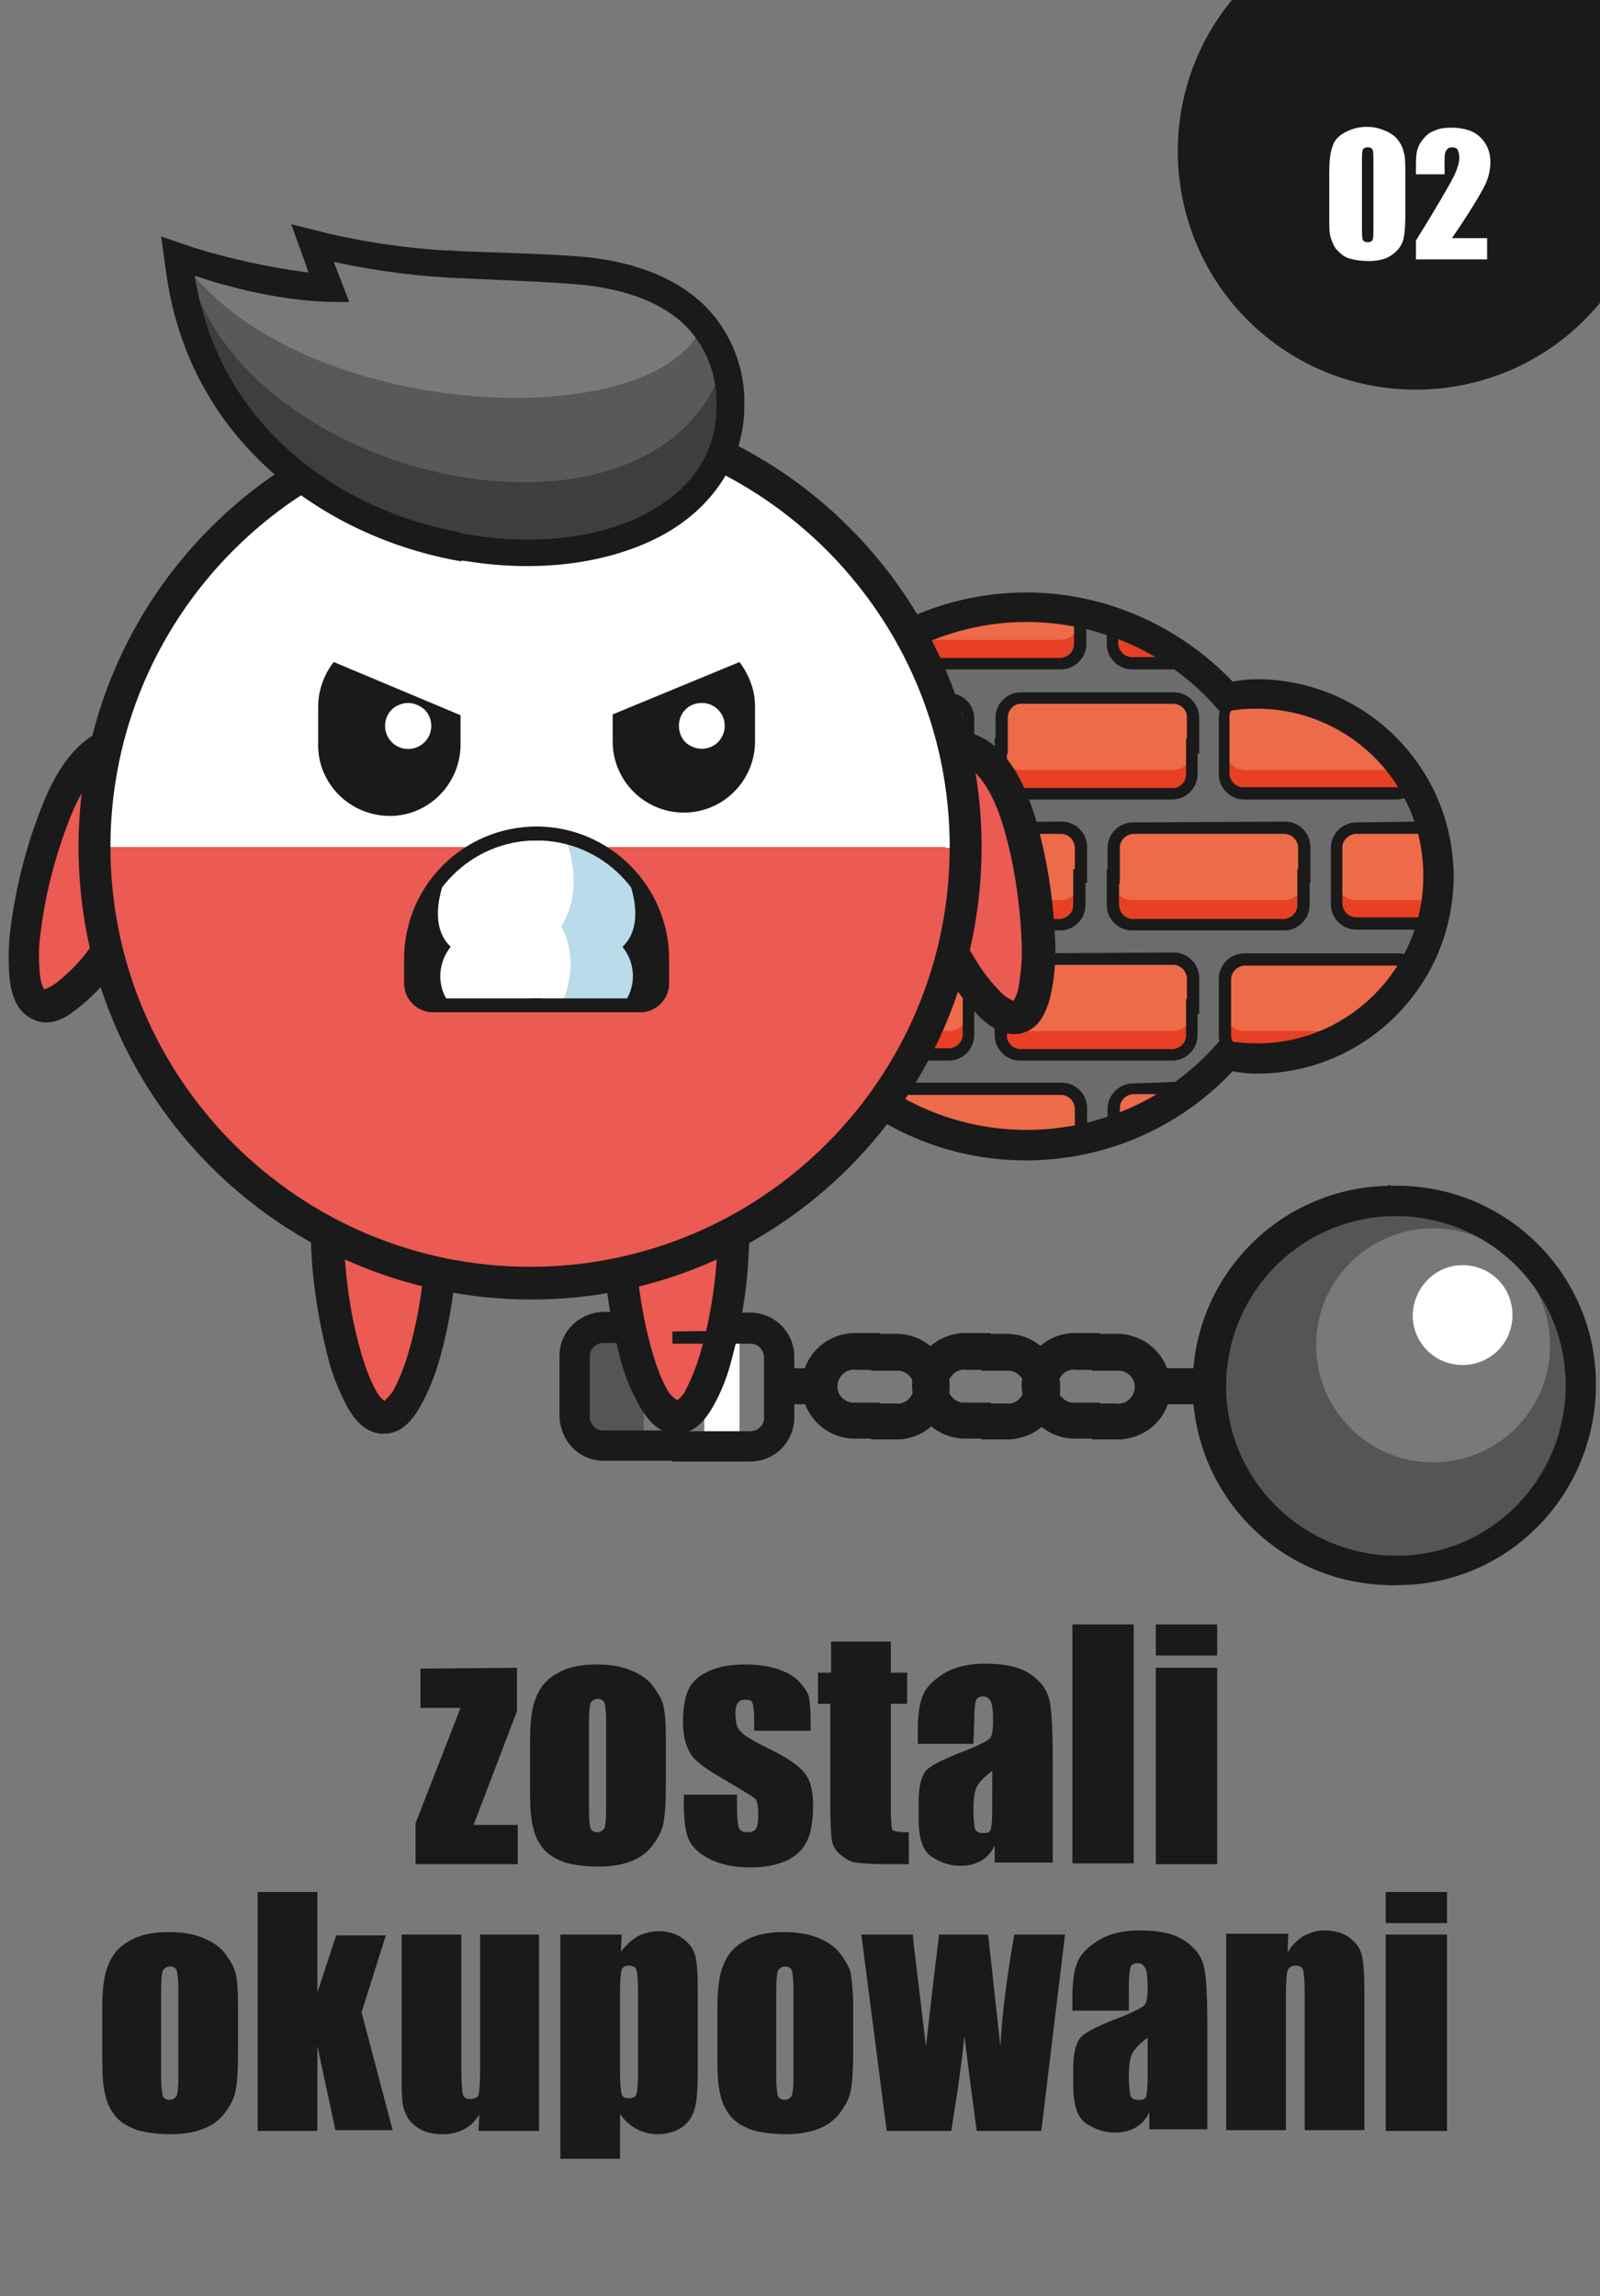 <?xml version="1.0" encoding="utf-8"?>
<!-- Generator: Adobe Illustrator 26.0.1, SVG Export Plug-In . SVG Version: 6.00 Build 0)  -->
<svg version="1.1" id="Слой_1" xmlns="http://www.w3.org/2000/svg" xmlns:xlink="http://www.w3.org/1999/xlink" x="0px" y="0px"
	 viewBox="0 0 195.6 280.6" style="enable-background:new 0 0 195.6 280.6;" xml:space="preserve">
<rect x="0" y="0" width="195.6" height="280.6" fill="#333333" stroke="none"/>
<style type="text/css">
	.st0{clip-path:url(#SVGID_00000036952515136228753250000009908951346453367225_);fill:#797979;}
	.st1{clip-path:url(#SVGID_00000073681477151397734290000010145406347428756388_);fill:#1A1A1A;}
	.st2{clip-path:url(#SVGID_00000114753565242486925490000000150363990958312352_);fill:#1A1A1A;}
	.st3{clip-path:url(#SVGID_00000027595889900495149290000004476310869250480276_);fill:#1A1A1A;}
	.st4{clip-path:url(#SVGID_00000175282947613591315250000004415278504110258320_);fill:#1A1A1A;}
	.st5{clip-path:url(#SVGID_00000036958552219081730220000013782033760709389707_);fill:#797979;}
	.st6{clip-path:url(#SVGID_00000122718487114642092490000013244124517195933338_);fill:#555555;}
	.st7{clip-path:url(#SVGID_00000103245322960552202600000012073594436523048835_);fill:#FFFFFF;}
	.st8{clip-path:url(#SVGID_00000023256500662215741170000003215526547493705374_);fill:#1A1A1A;}
	.st9{clip-path:url(#SVGID_00000164489903155562293910000009069704446303426976_);fill:#1A1A1A;}
	.st10{clip-path:url(#SVGID_00000054965432416193649880000005232893297590984626_);fill:#1A1A1A;}
	.st11{clip-path:url(#SVGID_00000171694962986783796760000013555742025711690155_);fill:#1A1A1A;}
	.st12{clip-path:url(#SVGID_00000147209043686926990770000012249608545814997171_);fill:#1A1A1A;}
	.st13{clip-path:url(#SVGID_00000022531545300797607970000008525460642392784548_);fill:#1A1A1A;}
	.st14{clip-path:url(#SVGID_00000128443808469251331900000009145345651077044138_);fill:#6C6C6C;}
	.st15{clip-path:url(#SVGID_00000076591626391540533350000016084030428181010858_);fill:#ED6B49;}
	.st16{clip-path:url(#SVGID_00000116194715678801411610000002105662167093072777_);fill:#ED6B49;}
	.st17{clip-path:url(#SVGID_00000090980890230769153960000010234144658999208122_);fill:#ED6B49;}
	.st18{clip-path:url(#SVGID_00000062880714095182805830000005991965962545738137_);fill:#E74025;}
	.st19{clip-path:url(#SVGID_00000181085193657842471150000002776228613381713577_);fill:#E74025;}
	.st20{clip-path:url(#SVGID_00000106117288781828585850000008917095312739213207_);fill:#E74025;}
	.st21{clip-path:url(#SVGID_00000118357862436537492350000002749921979114417072_);fill:#1A1A1A;}
	.st22{clip-path:url(#SVGID_00000088112640042507458140000005144397582516507285_);fill:#1A1A1A;}
	.st23{clip-path:url(#SVGID_00000075851469978754722510000008235746729810742956_);fill:#1A1A1A;}
	.st24{clip-path:url(#SVGID_00000103255424049133028840000008999958975350901911_);fill:#ED6B49;}
	.st25{clip-path:url(#SVGID_00000093153215657603470490000004251703822765163947_);fill:#ED6B49;}
	.st26{clip-path:url(#SVGID_00000044135818376904258680000017779522556569357484_);fill:#1A1A1A;}
	.st27{clip-path:url(#SVGID_00000060022811816086731610000014459772020431163324_);fill:#1A1A1A;}
	.st28{clip-path:url(#SVGID_00000170968652004952538590000009429594763734627743_);fill:#ED6B49;}
	.st29{clip-path:url(#SVGID_00000080888866908651457810000017277711832037814449_);fill:#ED6B49;}
	.st30{clip-path:url(#SVGID_00000134223198626910603270000014072154625133668543_);fill:#ED6B49;}
	.st31{clip-path:url(#SVGID_00000013907908588421681200000017121900898680298685_);fill:#ED6B49;}
	.st32{clip-path:url(#SVGID_00000028301809243448395320000009417326411633011875_);fill:#E74025;}
	.st33{clip-path:url(#SVGID_00000029730699942884319850000009138328158795359879_);fill:#E74025;}
	.st34{clip-path:url(#SVGID_00000024716608611671804960000002538478070190604928_);fill:#E74025;}
	.st35{clip-path:url(#SVGID_00000105391045434495756740000003063689501195313840_);fill:#E74025;}
	.st36{clip-path:url(#SVGID_00000114031475561707269770000011092595176181460153_);fill:#1A1A1A;}
	.st37{clip-path:url(#SVGID_00000013904516992908721630000000045316124743755423_);fill:#1A1A1A;}
	.st38{clip-path:url(#SVGID_00000065760033470174534760000012016665441026268053_);fill:#1A1A1A;}
	.st39{clip-path:url(#SVGID_00000133490867810471896260000017122314936926008235_);fill:#1A1A1A;}
	.st40{clip-path:url(#SVGID_00000031170469365241730870000010982229923776252296_);fill:#ED6B49;}
	.st41{clip-path:url(#SVGID_00000075141176425785789910000007358541163221695917_);fill:#ED6B49;}
	.st42{clip-path:url(#SVGID_00000083778060045623143290000004432559864779367812_);fill:#ED6B49;}
	.st43{clip-path:url(#SVGID_00000161593362598605955520000018018276934809410188_);fill:#E74025;}
	.st44{clip-path:url(#SVGID_00000109714244955930678390000012998890271625795721_);fill:#E74025;}
	.st45{clip-path:url(#SVGID_00000083060721246913569950000000614410972445157529_);fill:#E74025;}
	.st46{clip-path:url(#SVGID_00000167367894347493422750000015502871629006692755_);fill:#1A1A1A;}
	.st47{clip-path:url(#SVGID_00000064348119277439348000000015690268269012350902_);fill:#1A1A1A;}
	.st48{clip-path:url(#SVGID_00000121266439452611892980000006742032682761116592_);fill:#1A1A1A;}
	.st49{clip-path:url(#SVGID_00000149349942455984306320000017338691467810242179_);fill:#ED6B49;}
	.st50{clip-path:url(#SVGID_00000173144660177727740210000012154608459797357752_);fill:#ED6B49;}
	.st51{clip-path:url(#SVGID_00000085932588788445453650000015827555217045884321_);fill:#E74025;}
	.st52{clip-path:url(#SVGID_00000098182274372371707790000013739608675552972969_);fill:#E74025;}
	.st53{clip-path:url(#SVGID_00000078039043139976030460000012179939976553840789_);fill:#1A1A1A;}
	.st54{clip-path:url(#SVGID_00000080191458513230599770000005954144571051798190_);fill:#1A1A1A;}
	.st55{clip-path:url(#SVGID_00000114074477930658397320000015524898772749050556_);fill:#1A1A1A;}
	.st56{clip-path:url(#SVGID_00000003085777076323643100000010251426135372776849_);fill:#1A1A1A;}
	.st57{clip-path:url(#SVGID_00000028304985155975577280000000763133642535404705_);fill:#1A1A1A;}
	.st58{clip-path:url(#SVGID_00000139295415592189382850000011272893340428342949_);fill:#1A1A1A;}
	.st59{clip-path:url(#SVGID_00000031915377344862128610000014206182621600586647_);fill:#1A1A1A;}
	.st60{clip-path:url(#SVGID_00000150799243566076988020000014539376169404579982_);fill:#1A1A1A;}
	.st61{clip-path:url(#SVGID_00000034777541749847172640000016416650739475573674_);fill:#EB5A53;}
	.st62{clip-path:url(#SVGID_00000169554287319339293380000004637730659478565281_);fill:#1A1A1A;}
	.st63{clip-path:url(#SVGID_00000152242428225249700470000000379529606596312751_);fill:#EB5A53;}
	.st64{clip-path:url(#SVGID_00000095320120430692851170000017791368243837918125_);fill:#1A1A1A;}
	.st65{clip-path:url(#SVGID_00000040571641977381374440000002025052807113887116_);fill:#EB5A53;}
	.st66{clip-path:url(#SVGID_00000047779184430231695950000009969937704611050166_);fill:#1A1A1A;}
	.st67{clip-path:url(#SVGID_00000037667926303321551960000011306926111690512310_);fill:#EB5A53;}
	.st68{clip-path:url(#SVGID_00000103987785388806096530000006922176942625705111_);fill:#1A1A1A;}
	.st69{clip-path:url(#SVGID_00000093167368695534669250000008561064928502887061_);fill:#1A1A1A;}
	.st70{clip-path:url(#SVGID_00000071555374688955412820000009795748404990383544_);fill:#FFFFFF;}
	.st71{clip-path:url(#SVGID_00000102504877904246767730000011211425751665414830_);fill:#FFFFFF;}
	.st72{clip-path:url(#SVGID_00000054965633258808131560000018101504002876939177_);fill:#EB5A53;}
	.st73{clip-path:url(#SVGID_00000023996671476371926780000012852750779118256015_);fill:#EB5A53;}
	.st74{clip-path:url(#SVGID_00000043448100072444660850000001388923432037990319_);fill:#1A1A1A;}
	.st75{clip-path:url(#SVGID_00000096027759346604657330000006069506161797776006_);fill:#1A1A1A;}
	.st76{clip-path:url(#SVGID_00000047042013330596032170000004810220683578858682_);fill:#1A1A1A;}
	.st77{clip-path:url(#SVGID_00000168820490457105373440000005263049829571375271_);fill:#1A1A1A;}
	.st78{clip-path:url(#SVGID_00000020366185762460630520000003901673384997683126_);fill:#595959;}
	.st79{clip-path:url(#SVGID_00000117634483542487906910000011510415827964499890_);fill:#797979;}
	.st80{clip-path:url(#SVGID_00000166659368258174673300000009833149620859179687_);fill:#3E3E3E;}
	.st81{clip-path:url(#SVGID_00000117639654981713331020000012049474606698583980_);fill:#1A1A1A;}
	.st82{clip-path:url(#SVGID_00000144331692635597765700000008510154740798405000_);fill:#1A1A1A;}
	.st83{clip-path:url(#SVGID_00000150067782774052895530000006300266225239437964_);fill:#1A1A1A;}
	.st84{clip-path:url(#SVGID_00000003081113222192353400000008518922816005927835_);fill:#FFFFFF;}
	.st85{clip-path:url(#SVGID_00000142173191045686416880000004766707562127585167_);fill:#1A1A1A;}
	.st86{clip-path:url(#SVGID_00000000185256907557290240000011473574799356426913_);fill:#FFFFFF;}
	.st87{clip-path:url(#SVGID_00000031194306054619075180000014846728754430833566_);fill:#FFFFFF;}
	.st88{clip-path:url(#SVGID_00000176762809153654204680000017420934022883382974_);fill:#BADBE9;}
	.st89{clip-path:url(#SVGID_00000092440031211219676430000012266499288543445396_);fill:#1A1A1A;}
	.st90{clip-path:url(#SVGID_00000144307259225925101380000005627208620054036877_);fill:#1A1A1A;}
	.st91{clip-path:url(#SVGID_00000164482043127259636620000015684731754449443482_);fill:#1A1A1A;}
	.st92{clip-path:url(#SVGID_00000013190414794682724410000008048715053671329164_);fill:#1A1A1A;}
	.st93{clip-path:url(#SVGID_00000105387047077487083430000010568524941710354071_);fill:#1A1A1A;}
	.st94{clip-path:url(#SVGID_00000049900941463258747550000002213084672610704042_);fill:#1A1A1A;}
	.st95{clip-path:url(#SVGID_00000050647015000174215080000009636395569467360955_);fill:#555555;}
	.st96{clip-path:url(#SVGID_00000093880797972746251960000000598032080055159939_);fill:#797979;}
	.st97{clip-path:url(#SVGID_00000011715363377759781150000008996358849485889432_);fill:#1A1A1A;}
	.st98{clip-path:url(#SVGID_00000088813618480074091960000007930893699793115811_);fill:#FFFFFF;}
	.st99{clip-path:url(#SVGID_00000067237888299989350870000002317370561350624651_);fill:#1A1A1A;}
	.st100{clip-path:url(#SVGID_00000091709871647393369290000010978345647639869356_);fill:#1A1A1A;}
	.st101{clip-path:url(#SVGID_00000003089373025853856150000003730957956590197432_);fill:#1A1A1A;}
	.st102{clip-path:url(#SVGID_00000178923508248699033210000014663470365260957098_);fill:#1A1A1A;}
	.st103{clip-path:url(#SVGID_00000073684933338851582710000002449339940620260528_);fill:#1A1A1A;}
	.st104{clip-path:url(#SVGID_00000080885561961358947270000001045469232537138107_);fill:#1A1A1A;}
	.st105{enable-background:new    ;}
	.st106{fill:#1A1A1A;}
	.st107{fill:#FFFFFF;}
</style>
<g>
	<g>
		<g>
			<defs>
				<rect id="SVGID_1_" width="195.6" height="280.6"/>
			</defs>
			<clipPath id="SVGID_00000171714522086692569590000007909413657423411845_">
				<use xlink:href="#SVGID_1_"  style="overflow:visible;"/>
			</clipPath>
			
				<rect x="-286.9" y="-10.9" style="clip-path:url(#SVGID_00000171714522086692569590000007909413657423411845_);fill:#797979;" width="507" height="310"/>
		</g>
	</g>
	<g>
		<g>
			<defs>
				<rect id="SVGID_00000179612607064559454870000008751643200975875979_" width="195.6" height="280.6"/>
			</defs>
			<clipPath id="SVGID_00000066509374443701200190000016316154531253962930_">
				<use xlink:href="#SVGID_00000179612607064559454870000008751643200975875979_"  style="overflow:visible;"/>
			</clipPath>
			<path style="clip-path:url(#SVGID_00000066509374443701200190000016316154531253962930_);fill:#1A1A1A;" d="M83.3,160.4v5.9h-9
				v6.3h9v5.9h-9.5c-3,0-5.3-2.4-5.4-5.4v-7.4c0-3,2.4-5.3,5.4-5.4L83.3,160.4z"/>
		</g>
	</g>
	<g>
		<g>
			<defs>
				<rect id="SVGID_00000090294243994569173720000015048395034345773998_" width="195.6" height="280.6"/>
			</defs>
			<clipPath id="SVGID_00000169523075196190568090000016415023049219699627_">
				<use xlink:href="#SVGID_00000090294243994569173720000015048395034345773998_"  style="overflow:visible;"/>
			</clipPath>
			
				<rect x="94" y="167.2" style="clip-path:url(#SVGID_00000169523075196190568090000016415023049219699627_);fill:#1A1A1A;" width="6.3" height="4.4"/>
		</g>
	</g>
	<g>
		<g>
			<defs>
				<rect id="SVGID_00000002386382634008299670000016709826492336716701_" width="195.6" height="280.6"/>
			</defs>
			<clipPath id="SVGID_00000016770154806722096670000008947598936068353688_">
				<use xlink:href="#SVGID_00000002386382634008299670000016709826492336716701_"  style="overflow:visible;"/>
			</clipPath>
			
				<rect x="140.8" y="167.2" style="clip-path:url(#SVGID_00000016770154806722096670000008947598936068353688_);fill:#1A1A1A;" width="6.3" height="4.4"/>
		</g>
	</g>
	<g>
		<g>
			<defs>
				<rect id="SVGID_00000034057656190198201600000016418229737121766310_" width="195.6" height="280.6"/>
			</defs>
			<clipPath id="SVGID_00000183927135952955143660000008880246722000013961_">
				<use xlink:href="#SVGID_00000034057656190198201600000016418229737121766310_"  style="overflow:visible;"/>
			</clipPath>
			<path style="clip-path:url(#SVGID_00000183927135952955143660000008880246722000013961_);fill:#1A1A1A;" d="M91.7,160.4
				c3,0,5.4,2.4,5.4,5.4v7.4c0,3-2.4,5.4-5.4,5.4h-9.5v-5.9h8.9v-6.3h-8.9v-5.9L91.7,160.4L91.7,160.4z"/>
		</g>
	</g>
	<g>
		<g>
			<defs>
				<rect id="SVGID_00000123427115671698056700000003497814250921530016_" width="195.6" height="280.6"/>
			</defs>
			<clipPath id="SVGID_00000155867374262360006650000005871172386817045693_">
				<use xlink:href="#SVGID_00000123427115671698056700000003497814250921530016_"  style="overflow:visible;"/>
			</clipPath>
			<path style="clip-path:url(#SVGID_00000155867374262360006650000005871172386817045693_);fill:#797979;" d="M94.2,173.1v-7.4
				c0-1.3-1.1-2.4-2.4-2.4l0,0h-18c-1.3,0-2.4,1.1-2.4,2.4v7.4c0,1.3,1.1,2.4,2.4,2.4h17.9C93.1,175.5,94.2,174.5,94.2,173.1
				L94.2,173.1z"/>
		</g>
	</g>
	<g>
		<g>
			<defs>
				<rect id="SVGID_00000135653031812995746560000011711654915065331631_" width="195.6" height="280.6"/>
			</defs>
			<clipPath id="SVGID_00000148649139469296953860000016541401854368882087_">
				<use xlink:href="#SVGID_00000135653031812995746560000011711654915065331631_"  style="overflow:visible;"/>
			</clipPath>
			<path style="clip-path:url(#SVGID_00000148649139469296953860000016541401854368882087_);fill:#555555;" d="M78.7,163.4v12.2
				h-4.8c-1.3,0-2.4-1.1-2.4-2.4v-7.4c0-1.3,1.1-2.4,2.4-2.4L78.7,163.4L78.7,163.4z"/>
		</g>
	</g>
	<g>
		<g>
			<defs>
				<rect id="SVGID_00000092435623283582327490000009419462768730279326_" width="195.6" height="280.6"/>
			</defs>
			<clipPath id="SVGID_00000080886393427702922570000011787021951813007028_">
				<use xlink:href="#SVGID_00000092435623283582327490000009419462768730279326_"  style="overflow:visible;"/>
			</clipPath>
			
				<rect x="86.1" y="163.4" style="clip-path:url(#SVGID_00000080886393427702922570000011787021951813007028_);fill:#FFFFFF;" width="4.3" height="12.2"/>
		</g>
	</g>
	<g>
		<g>
			<defs>
				<rect id="SVGID_00000024695155246584571790000000395736733915447727_" width="195.6" height="280.6"/>
			</defs>
			<clipPath id="SVGID_00000168806033620529935690000009692612423801462928_">
				<use xlink:href="#SVGID_00000024695155246584571790000000395736733915447727_"  style="overflow:visible;"/>
			</clipPath>
			<path style="clip-path:url(#SVGID_00000168806033620529935690000009692612423801462928_);fill:#1A1A1A;" d="M83.3,162.6v1.5h-9.5
				c-0.9,0-1.7,0.7-1.7,1.6l0,0v7.4c0,0.9,0.7,1.7,1.6,1.7l0,0h9.5v1.5h-9.5c-1.7,0-3.2-1.4-3.2-3.2v-7.4c0-1.7,1.4-3.2,3.2-3.2
				L83.3,162.6z"/>
		</g>
	</g>
	<g>
		<g>
			<defs>
				<rect id="SVGID_00000163045013453384714490000003215024614517990043_" width="195.6" height="280.6"/>
			</defs>
			<clipPath id="SVGID_00000049180055272682068020000014188831414982882744_">
				<use xlink:href="#SVGID_00000163045013453384714490000003215024614517990043_"  style="overflow:visible;"/>
			</clipPath>
			<path style="clip-path:url(#SVGID_00000049180055272682068020000014188831414982882744_);fill:#1A1A1A;" d="M107.6,163v4.4h-2.9
				c-1.1-0.2-2.1,0.6-2.3,1.7c-0.2,1.1,0.6,2.1,1.7,2.3c0.2,0,0.4,0,0.6,0h2.9v4.4h-2.9c-3.5,0.1-6.5-2.6-6.7-6.2
				c-0.1-3.5,2.6-6.5,6.2-6.7c0.2,0,0.3,0,0.5,0h2.9C107.6,162.9,107.6,163,107.6,163z"/>
		</g>
	</g>
	<g>
		<g>
			<defs>
				<rect id="SVGID_00000111168553065792903050000015054202860020818333_" width="195.6" height="280.6"/>
			</defs>
			<clipPath id="SVGID_00000101804487182132595670000000411362879289398974_">
				<use xlink:href="#SVGID_00000111168553065792903050000015054202860020818333_"  style="overflow:visible;"/>
			</clipPath>
			<path style="clip-path:url(#SVGID_00000101804487182132595670000000411362879289398974_);fill:#1A1A1A;" d="M121.1,163v4.4h-2.9
				c-1.1-0.2-2.1,0.6-2.3,1.7c-0.2,1.1,0.6,2.1,1.7,2.3c0.2,0,0.4,0,0.6,0h2.9v4.4h-2.9c-3.5,0.1-6.5-2.6-6.7-6.2
				c-0.1-3.5,2.6-6.5,6.2-6.7c0.2,0,0.3,0,0.5,0h2.9C121.1,162.9,121.1,163,121.1,163z"/>
		</g>
	</g>
	<g>
		<g>
			<defs>
				<rect id="SVGID_00000130647492393237347100000013687193655591767217_" width="195.6" height="280.6"/>
			</defs>
			<clipPath id="SVGID_00000085965960381556525880000015659819327734563977_">
				<use xlink:href="#SVGID_00000130647492393237347100000013687193655591767217_"  style="overflow:visible;"/>
			</clipPath>
			<path style="clip-path:url(#SVGID_00000085965960381556525880000015659819327734563977_);fill:#1A1A1A;" d="M134.5,163v4.4h-2.9
				c-1.1-0.2-2.1,0.6-2.3,1.7c-0.2,1.1,0.6,2.1,1.7,2.3c0.2,0,0.4,0,0.6,0h2.9v4.4h-2.9c-3.5,0.1-6.5-2.6-6.7-6.2
				c-0.1-3.5,2.6-6.5,6.2-6.7c0.2,0,0.3,0,0.5,0h2.9V163z"/>
		</g>
	</g>
	<g>
		<g>
			<defs>
				<rect id="SVGID_00000023993838038585752680000000160164449855239351_" width="195.6" height="280.6"/>
			</defs>
			<clipPath id="SVGID_00000021088237922280027370000010772396836324913552_">
				<use xlink:href="#SVGID_00000023993838038585752680000000160164449855239351_"  style="overflow:visible;"/>
			</clipPath>
			<path style="clip-path:url(#SVGID_00000021088237922280027370000010772396836324913552_);fill:#1A1A1A;" d="M90.8,106.2
				c0,0.3,0,0.6,0,0.9c0,19.1,15.4,34.7,34.6,34.7c9.6,0,18.7-3.9,25.3-10.9c1,0.2,1.9,0.3,2.9,0.3c13.3,0,24.1-10.8,24.1-24.1
				c0-0.3,0-0.6,0-0.9h-5.9c0,0.3,0,0.6,0,0.9c0,10-8.1,18.2-18.1,18.2h-0.1c-1.2,0-2.3-0.1-3.5-0.3l-1.7-0.3l-1.1,1.3
				c-10.4,12-28.6,13.4-40.6,3c-6.3-5.5-10-13.4-10-21.8c0-0.3,0-0.6,0-0.9L90.8,106.2z"/>
		</g>
	</g>
	<g>
		<g>
			<defs>
				<rect id="SVGID_00000027562715838700678400000007069431479593633963_" width="195.6" height="280.6"/>
			</defs>
			<clipPath id="SVGID_00000016052594657042290120000014437521231760970652_">
				<use xlink:href="#SVGID_00000027562715838700678400000007069431479593633963_"  style="overflow:visible;"/>
			</clipPath>
			<path style="clip-path:url(#SVGID_00000016052594657042290120000014437521231760970652_);fill:#1A1A1A;" d="M125.5,72.4
				c-19.2,0-34.7,15.6-34.7,34.7c0,0.3,0,0.6,0,0.9h5.9c0-0.3,0-0.6,0-0.9c0-15.9,12.8-28.8,28.7-28.8h0.1l0,0
				c8.4,0,16.3,3.7,21.8,10l1.1,1.3l1.7-0.3c1.1-0.2,2.3-0.4,3.5-0.4c10,0,18.2,8.1,18.2,18.1v0.1c0,0.3,0,0.6,0,0.9h5.9
				c0-0.3,0-0.6,0-0.9c0-13.3-10.8-24.1-24.1-24.1l0,0c-1,0-1.9,0.1-2.9,0.3C144.1,76.4,135,72.4,125.5,72.4L125.5,72.4z"/>
		</g>
	</g>
	<g>
		<g>
			<defs>
				<rect id="SVGID_00000142159352108528908720000013047328676425583777_" width="195.6" height="280.6"/>
			</defs>
			<clipPath id="SVGID_00000138555296235134226030000009029993571552386494_">
				<use xlink:href="#SVGID_00000142159352108528908720000013047328676425583777_"  style="overflow:visible;"/>
			</clipPath>
			<path style="clip-path:url(#SVGID_00000138555296235134226030000009029993571552386494_);fill:#6C6C6C;" d="M125.5,75.4
				c-17.5,0-31.8,14.2-31.8,31.7s14.2,31.8,31.7,31.8c9.2,0,18-4,24.1-11c11.5,2.3,22.6-5.1,24.9-16.6s-5.1-22.6-16.6-24.9
				c-2.7-0.5-5.6-0.5-8.3,0C143.5,79.4,134.7,75.4,125.5,75.4L125.5,75.4z"/>
		</g>
	</g>
	<g>
		<g>
			<defs>
				<rect id="SVGID_00000153697579336915331000000007693275234810374784_" width="195.6" height="280.6"/>
			</defs>
			<clipPath id="SVGID_00000140734447509349427320000009828362593615203468_">
				<use xlink:href="#SVGID_00000153697579336915331000000007693275234810374784_"  style="overflow:visible;"/>
			</clipPath>
			<path style="clip-path:url(#SVGID_00000140734447509349427320000009828362593615203468_);fill:#ED6B49;" d="M97.4,117.2
				c-0.6,0-1.2,0.3-1.7,0.7c1.5,4.1,3.8,7.8,6.8,11H116c1.3,0,2.4-1.1,2.4-2.4l0,0v-6.9c0-1.3-1.1-2.4-2.4-2.4l0,0L97.4,117.2z"/>
		</g>
	</g>
	<g>
		<g>
			<defs>
				<rect id="SVGID_00000078741431386887525570000001927959777772760198_" width="195.6" height="280.6"/>
			</defs>
			<clipPath id="SVGID_00000062884400711765310430000004069740239483946409_">
				<use xlink:href="#SVGID_00000078741431386887525570000001927959777772760198_"  style="overflow:visible;"/>
			</clipPath>
			<path style="clip-path:url(#SVGID_00000062884400711765310430000004069740239483946409_);fill:#ED6B49;" d="M124.8,117.2
				c-1.3,0-2.4,1.1-2.4,2.4l0,0v6.9c0,1.3,1.1,2.4,2.4,2.4l0,0h18.6c1.3,0,2.4-1.1,2.4-2.4l0,0v-6.9c0-1.3-1.1-2.4-2.4-2.4l0,0
				L124.8,117.2z"/>
		</g>
	</g>
	<g>
		<g>
			<defs>
				<rect id="SVGID_00000146483985116076660450000002319129893230646968_" width="195.6" height="280.6"/>
			</defs>
			<clipPath id="SVGID_00000126290222751565057760000012193496910687715236_">
				<use xlink:href="#SVGID_00000146483985116076660450000002319129893230646968_"  style="overflow:visible;"/>
			</clipPath>
			<path style="clip-path:url(#SVGID_00000126290222751565057760000012193496910687715236_);fill:#ED6B49;" d="M152.1,117.2
				c-1.3,0-2.4,1.1-2.4,2.4l0,0v6.9c0,0.5,0.2,1,0.5,1.5c1.1,0.2,2.2,0.3,3.3,0.3c7.6,0,14.6-4.1,18.4-10.7
				c-0.4-0.2-0.8-0.3-1.2-0.3L152.1,117.2z"/>
		</g>
	</g>
	<g>
		<g>
			<defs>
				<rect id="SVGID_00000069384909679489494080000000181597510806625978_" width="195.6" height="280.6"/>
			</defs>
			<clipPath id="SVGID_00000156577255703452947000000001675036848624852641_">
				<use xlink:href="#SVGID_00000069384909679489494080000000181597510806625978_"  style="overflow:visible;"/>
			</clipPath>
			<path style="clip-path:url(#SVGID_00000156577255703452947000000001675036848624852641_);fill:#E74025;" d="M118.3,123.6
				c0,1.3-1,2.4-2.3,2.4h-16c0.8,1,1.6,2,2.4,2.9H116c1.3,0,2.4-1.1,2.4-2.4l0,0L118.3,123.6z"/>
		</g>
	</g>
	<g>
		<g>
			<defs>
				<rect id="SVGID_00000138550151222711442090000003621674875621560473_" width="195.6" height="280.6"/>
			</defs>
			<clipPath id="SVGID_00000163772656613143222120000007038027025303736733_">
				<use xlink:href="#SVGID_00000138550151222711442090000003621674875621560473_"  style="overflow:visible;"/>
			</clipPath>
			<path style="clip-path:url(#SVGID_00000163772656613143222120000007038027025303736733_);fill:#E74025;" d="M122.4,123.6v2.9
				c0,1.3,1.1,2.4,2.4,2.4l0,0h18.6c1.3,0,2.4-1.1,2.4-2.4l0,0v-2.9c0,1.3-1.1,2.4-2.4,2.4l0,0h-18.6
				C123.5,126,122.4,124.9,122.4,123.6L122.4,123.6z"/>
		</g>
	</g>
	<g>
		<g>
			<defs>
				<rect id="SVGID_00000158710279681160272040000008611369855675247770_" width="195.6" height="280.6"/>
			</defs>
			<clipPath id="SVGID_00000079485280625093182310000008763083484235486354_">
				<use xlink:href="#SVGID_00000158710279681160272040000008611369855675247770_"  style="overflow:visible;"/>
			</clipPath>
			<path style="clip-path:url(#SVGID_00000079485280625093182310000008763083484235486354_);fill:#E74025;" d="M149.8,123.6v2.9
				c0,0.5,0.2,1,0.5,1.5c1.1,0.2,2.2,0.3,3.3,0.3c3.3,0,6.6-0.8,9.5-2.3h-10.9C150.8,126,149.8,124.9,149.8,123.6
				C149.7,123.6,149.7,123.6,149.8,123.6z"/>
		</g>
	</g>
	<g>
		<g>
			<defs>
				<rect id="SVGID_00000132787586112980132890000012246891742147280304_" width="195.6" height="280.6"/>
			</defs>
			<clipPath id="SVGID_00000145741311632287126140000002501532543396517799_">
				<use xlink:href="#SVGID_00000132787586112980132890000012246891742147280304_"  style="overflow:visible;"/>
			</clipPath>
			<path style="clip-path:url(#SVGID_00000145741311632287126140000002501532543396517799_);fill:#1A1A1A;" d="M97.4,116.5
				c-0.8,0-1.6,0.3-2.2,0.9l1,1c0.3-0.3,0.7-0.5,1.2-0.5H116c0.9,0,1.6,0.7,1.7,1.6l0,0v6.9c0,0.9-0.7,1.6-1.6,1.7l0,0h-13.5v1.5
				H116c1.7,0,3.1-1.4,3.1-3.1v-6.9c0-1.7-1.4-3.1-3.1-3.1L97.4,116.5z"/>
		</g>
	</g>
	<g>
		<g>
			<defs>
				<rect id="SVGID_00000040543616402910479330000009096967416514734740_" width="195.6" height="280.6"/>
			</defs>
			<clipPath id="SVGID_00000176023472469778693720000012102253711056659610_">
				<use xlink:href="#SVGID_00000040543616402910479330000009096967416514734740_"  style="overflow:visible;"/>
			</clipPath>
			<path style="clip-path:url(#SVGID_00000176023472469778693720000012102253711056659610_);fill:#1A1A1A;" d="M121.6,122.1v4.4
				c0,1.7,1.4,3.1,3.1,3.1h18.6c1.7,0,3.1-1.4,3.1-3.1v-4.4H145v4.4c0,0.9-0.7,1.6-1.6,1.7l0,0h-18.6c-0.9,0-1.7-0.7-1.7-1.6l0,0
				v-4.4h-1.5V122.1z"/>
		</g>
	</g>
	<g>
		<g>
			<defs>
				<rect id="SVGID_00000101074409839856109500000004301284759334179968_" width="195.6" height="280.6"/>
			</defs>
			<clipPath id="SVGID_00000036244232665737282880000004927911622993961095_">
				<use xlink:href="#SVGID_00000101074409839856109500000004301284759334179968_"  style="overflow:visible;"/>
			</clipPath>
			<path style="clip-path:url(#SVGID_00000036244232665737282880000004927911622993961095_);fill:#1A1A1A;" d="M152.1,116.5
				c-1.7,0-3.1,1.4-3.1,3.1v6.9c0,0.7,0.2,1.4,0.7,2l1.2-0.9c-0.2-0.3-0.4-0.6-0.4-1v-6.9c0-0.9,0.7-1.6,1.6-1.7l0,0h18.6
				c0.3,0,0.6,0.1,0.9,0.2l0.8-1.3c-0.5-0.3-1-0.4-1.6-0.4L152.1,116.5z"/>
		</g>
	</g>
	<g>
		<g>
			<defs>
				<rect id="SVGID_00000013874165378316050950000002485895607231344788_" width="195.6" height="280.6"/>
			</defs>
			<clipPath id="SVGID_00000123416297962463138290000000775063192711571072_">
				<use xlink:href="#SVGID_00000013874165378316050950000002485895607231344788_"  style="overflow:visible;"/>
			</clipPath>
			<path style="clip-path:url(#SVGID_00000123416297962463138290000000775063192711571072_);fill:#ED6B49;" d="M111.1,133.2
				c-0.8,0-1.6,0.4-2,1.1c5,3,10.6,4.6,16.5,4.6c2.2,0,4.4-0.2,6.5-0.7v-2.6c0-1.3-1.1-2.4-2.4-2.4l0,0L111.1,133.2L111.1,133.2z"/>
		</g>
	</g>
	<g>
		<g>
			<defs>
				<rect id="SVGID_00000101104677826958945670000011436867607045337755_" width="195.6" height="280.6"/>
			</defs>
			<clipPath id="SVGID_00000078016150508182883970000008157374373863967130_">
				<use xlink:href="#SVGID_00000101104677826958945670000011436867607045337755_"  style="overflow:visible;"/>
			</clipPath>
			<path style="clip-path:url(#SVGID_00000078016150508182883970000008157374373863967130_);fill:#ED6B49;" d="M138.5,133.2
				c-1.3,0-2.4,1.1-2.4,2.4l0,0v1.4c2.7-0.9,5.2-2.2,7.6-3.9L138.5,133.2z"/>
		</g>
	</g>
	<g>
		<g>
			<defs>
				<rect id="SVGID_00000091726227689651188100000014947140867640021661_" width="195.6" height="280.6"/>
			</defs>
			<clipPath id="SVGID_00000135656293095775425120000009105419605362583936_">
				<use xlink:href="#SVGID_00000091726227689651188100000014947140867640021661_"  style="overflow:visible;"/>
			</clipPath>
			<path style="clip-path:url(#SVGID_00000135656293095775425120000009105419605362583936_);fill:#1A1A1A;" d="M111.1,132.4
				c-1.1,0-2,0.5-2.6,1.4l1.2,0.8c0.3-0.5,0.8-0.8,1.4-0.8h18.6c0.9,0,1.6,0.7,1.7,1.6l0,0v2.6h1.5v-2.6c0-1.7-1.4-3.1-3.1-3.1
				h-18.7C111.1,132.3,111.1,132.4,111.1,132.4z"/>
		</g>
	</g>
	<g>
		<g>
			<defs>
				<rect id="SVGID_00000118366229197177119670000002342253408977901197_" width="195.6" height="280.6"/>
			</defs>
			<clipPath id="SVGID_00000000903484669713400830000011649650625066032008_">
				<use xlink:href="#SVGID_00000118366229197177119670000002342253408977901197_"  style="overflow:visible;"/>
			</clipPath>
			<path style="clip-path:url(#SVGID_00000000903484669713400830000011649650625066032008_);fill:#1A1A1A;" d="M138.5,132.4
				c-1.7,0-3.1,1.4-3.1,3.1v1.4h1.5v-1.5c0-0.9,0.7-1.6,1.6-1.7c0,0,0,0,0.1,0h5.2v-1.5L138.5,132.4z"/>
		</g>
	</g>
	<g>
		<g>
			<defs>
				<rect id="SVGID_00000170958317089788414490000006173443380059777928_" width="195.6" height="280.6"/>
			</defs>
			<clipPath id="SVGID_00000106868728104093184840000011430450062243178422_">
				<use xlink:href="#SVGID_00000170958317089788414490000006173443380059777928_"  style="overflow:visible;"/>
			</clipPath>
			<path style="clip-path:url(#SVGID_00000106868728104093184840000011430450062243178422_);fill:#ED6B49;" d="M111.1,101.3
				c-1.3,0-2.4,1.1-2.4,2.4l0,0v6.9c0,1.3,1.1,2.4,2.4,2.4l0,0h18.6c1.3,0,2.4-1.1,2.4-2.4l0,0v-6.9c0-1.3-1.1-2.4-2.4-2.4l0,0
				H111.1z"/>
		</g>
	</g>
	<g>
		<g>
			<defs>
				<rect id="SVGID_00000178181687662599415110000007538592121329259707_" width="195.6" height="280.6"/>
			</defs>
			<clipPath id="SVGID_00000168088460076012081910000007851291052526881682_">
				<use xlink:href="#SVGID_00000178181687662599415110000007538592121329259707_"  style="overflow:visible;"/>
			</clipPath>
			<path style="clip-path:url(#SVGID_00000168088460076012081910000007851291052526881682_);fill:#ED6B49;" d="M138.5,101.3
				c-1.3,0-2.4,1.1-2.4,2.4l0,0v6.9c0,1.3,1.1,2.4,2.4,2.4l0,0H157c1.3,0,2.4-1.1,2.4-2.4l0,0v-6.9c0-1.3-1.1-2.4-2.4-2.4l0,0H138.5
				z"/>
		</g>
	</g>
	<g>
		<g>
			<defs>
				<rect id="SVGID_00000127757876948159782110000004250832499407535271_" width="195.6" height="280.6"/>
			</defs>
			<clipPath id="SVGID_00000160893918089003975730000009597729373763022992_">
				<use xlink:href="#SVGID_00000127757876948159782110000004250832499407535271_"  style="overflow:visible;"/>
			</clipPath>
			<path style="clip-path:url(#SVGID_00000160893918089003975730000009597729373763022992_);fill:#ED6B49;" d="M165.8,101.3
				c-1.3,0-2.4,1.1-2.4,2.4l0,0v6.9c0,1.3,1.1,2.4,2.4,2.4l0,0h8c0.5-1.9,0.8-3.9,0.8-5.8c0-2-0.3-3.9-0.8-5.8L165.8,101.3
				L165.8,101.3z"/>
		</g>
	</g>
	<g>
		<g>
			<defs>
				<rect id="SVGID_00000134220820140399109710000008349035652824285618_" width="195.6" height="280.6"/>
			</defs>
			<clipPath id="SVGID_00000012450331557535768540000001938856015747948422_">
				<use xlink:href="#SVGID_00000134220820140399109710000008349035652824285618_"  style="overflow:visible;"/>
			</clipPath>
			<path style="clip-path:url(#SVGID_00000012450331557535768540000001938856015747948422_);fill:#ED6B49;" d="M94.3,101.3
				c-0.7,3.9-0.7,7.8,0,11.7h8c1.3,0,2.4-1.1,2.4-2.4l0,0v-6.9c0-1.3-1.1-2.4-2.4-2.4l0,0C102.3,101.3,94.3,101.3,94.3,101.3z"/>
		</g>
	</g>
	<g>
		<g>
			<defs>
				<rect id="SVGID_00000036964756149218735600000015144312781976158910_" width="195.6" height="280.6"/>
			</defs>
			<clipPath id="SVGID_00000080886566226913183780000005365457108306331818_">
				<use xlink:href="#SVGID_00000036964756149218735600000015144312781976158910_"  style="overflow:visible;"/>
			</clipPath>
			<path style="clip-path:url(#SVGID_00000080886566226913183780000005365457108306331818_);fill:#E74025;" d="M104.7,107.6
				c0,1.3-1.1,2.4-2.4,2.4l0,0h-8.4c0.1,1,0.2,1.9,0.4,2.9h8c1.3,0,2.4-1.1,2.4-2.4l0,0V107.6z"/>
		</g>
	</g>
	<g>
		<g>
			<defs>
				<rect id="SVGID_00000160161701315307974940000007880121124964762500_" width="195.6" height="280.6"/>
			</defs>
			<clipPath id="SVGID_00000176016157159018498770000004276987039720323738_">
				<use xlink:href="#SVGID_00000160161701315307974940000007880121124964762500_"  style="overflow:visible;"/>
			</clipPath>
			<path style="clip-path:url(#SVGID_00000176016157159018498770000004276987039720323738_);fill:#E74025;" d="M108.7,107.6v2.9
				c0,1.3,1.1,2.4,2.4,2.4l0,0h18.6c1.3,0,2.4-1.1,2.4-2.4l0,0v-2.9c0,1.3-1.1,2.4-2.4,2.4l0,0h-18.6
				C109.7,110,108.7,109,108.7,107.6L108.7,107.6z"/>
		</g>
	</g>
	<g>
		<g>
			<defs>
				<rect id="SVGID_00000075851145221574109560000013267068522266549693_" width="195.6" height="280.6"/>
			</defs>
			<clipPath id="SVGID_00000060019902230088483710000011227485592693561002_">
				<use xlink:href="#SVGID_00000075851145221574109560000013267068522266549693_"  style="overflow:visible;"/>
			</clipPath>
			<path style="clip-path:url(#SVGID_00000060019902230088483710000011227485592693561002_);fill:#E74025;" d="M136.1,107.6v2.9
				c0,1.3,1.1,2.4,2.4,2.4l0,0H157c1.3,0,2.4-1.1,2.4-2.4l0,0v-2.9c0,1.3-1.1,2.4-2.4,2.4h-18.5C137.1,110,136.1,108.9,136.1,107.6
				L136.1,107.6L136.1,107.6z"/>
		</g>
	</g>
	<g>
		<g>
			<defs>
				<rect id="SVGID_00000129176190916849086310000010734570618483328935_" width="195.6" height="280.6"/>
			</defs>
			<clipPath id="SVGID_00000132048884439073943180000008486735218551832479_">
				<use xlink:href="#SVGID_00000129176190916849086310000010734570618483328935_"  style="overflow:visible;"/>
			</clipPath>
			<path style="clip-path:url(#SVGID_00000132048884439073943180000008486735218551832479_);fill:#E74025;" d="M163.4,107.6v2.9
				c0,1.3,1.1,2.4,2.4,2.4l0,0h8c0.3-1,0.5-1.9,0.6-2.9h-8.6C164.5,110,163.4,109,163.4,107.6C163.4,107.7,163.4,107.6,163.4,107.6
				L163.4,107.6z"/>
		</g>
	</g>
	<g>
		<g>
			<defs>
				<rect id="SVGID_00000067919250466407638660000000511452413533001345_" width="195.6" height="280.6"/>
			</defs>
			<clipPath id="SVGID_00000135654423726690745020000002044013901424706968_">
				<use xlink:href="#SVGID_00000067919250466407638660000000511452413533001345_"  style="overflow:visible;"/>
			</clipPath>
			<path style="clip-path:url(#SVGID_00000135654423726690745020000002044013901424706968_);fill:#1A1A1A;" d="M107.9,106.2v4.4
				c0,1.7,1.4,3.1,3.1,3.1h18.6c1.7,0,3.1-1.4,3.1-3.1v-4.4h-1.5v4.4c0,0.9-0.7,1.6-1.6,1.7l0,0H111c-0.9,0-1.6-0.7-1.7-1.6l0,0
				v-4.4L107.9,106.2L107.9,106.2z"/>
		</g>
	</g>
	<g>
		<g>
			<defs>
				<rect id="SVGID_00000042736268154882056450000006726489004098225029_" width="195.6" height="280.6"/>
			</defs>
			<clipPath id="SVGID_00000075843509521968956560000007937760988659157911_">
				<use xlink:href="#SVGID_00000042736268154882056450000006726489004098225029_"  style="overflow:visible;"/>
			</clipPath>
			<path style="clip-path:url(#SVGID_00000075843509521968956560000007937760988659157911_);fill:#1A1A1A;" d="M135.3,106.2v4.4
				c0,1.7,1.4,3.1,3.1,3.1H157c1.7,0,3.1-1.4,3.1-3.1v-4.4h-1.5v4.4c0,0.9-0.7,1.6-1.6,1.7l0,0h-18.5c-0.9,0-1.6-0.7-1.7-1.6
				c0,0,0,0,0-0.1v-4.4H135.3z"/>
		</g>
	</g>
	<g>
		<g>
			<defs>
				<rect id="SVGID_00000062892679454028295610000010769463791624326078_" width="195.6" height="280.6"/>
			</defs>
			<clipPath id="SVGID_00000082369374157936502490000014419058042132473754_">
				<use xlink:href="#SVGID_00000062892679454028295610000010769463791624326078_"  style="overflow:visible;"/>
			</clipPath>
			<path style="clip-path:url(#SVGID_00000082369374157936502490000014419058042132473754_);fill:#1A1A1A;" d="M165.8,100.5
				c-1.7,0-3.1,1.4-3.1,3.1v6.9c0,1.7,1.4,3.1,3.1,3.1h8v-1.5h-8c-0.9,0-1.6-0.7-1.7-1.6l0,0v-6.9c0-0.9,0.7-1.6,1.6-1.7l0,0h8v-1.5
				L165.8,100.5z"/>
		</g>
	</g>
	<g>
		<g>
			<defs>
				<rect id="SVGID_00000119811644289119277570000004218357372194583450_" width="195.6" height="280.6"/>
			</defs>
			<clipPath id="SVGID_00000168113180717097049890000012502374019284738486_">
				<use xlink:href="#SVGID_00000119811644289119277570000004218357372194583450_"  style="overflow:visible;"/>
			</clipPath>
			<path style="clip-path:url(#SVGID_00000168113180717097049890000012502374019284738486_);fill:#1A1A1A;" d="M94.3,100.5v1.5h8
				c0.9,0,1.6,0.7,1.7,1.6l0,0v6.9c0,0.9-0.7,1.6-1.6,1.7l0,0h-8v1.5h8c1.7,0,3.1-1.4,3.1-3.1v-6.9c0-1.7-1.4-3.1-3.1-3.1
				L94.3,100.5z"/>
		</g>
	</g>
	<g>
		<g>
			<defs>
				<rect id="SVGID_00000074403566041745551100000015870462628793358745_" width="195.6" height="280.6"/>
			</defs>
			<clipPath id="SVGID_00000047044535034813977310000010870131712184111771_">
				<use xlink:href="#SVGID_00000074403566041745551100000015870462628793358745_"  style="overflow:visible;"/>
			</clipPath>
			<path style="clip-path:url(#SVGID_00000047044535034813977310000010870131712184111771_);fill:#ED6B49;" d="M102.4,85.3
				c-3,3.2-5.3,6.9-6.7,11c0.4,0.5,1.1,0.7,1.7,0.7H116c1.3,0,2.4-1.1,2.4-2.4l0,0v-6.9c0-1.3-1.1-2.4-2.4-2.4l0,0
				C116,85.3,102.4,85.3,102.4,85.3z"/>
		</g>
	</g>
	<g>
		<g>
			<defs>
				<rect id="SVGID_00000155105686571415000980000004915624652658817716_" width="195.6" height="280.6"/>
			</defs>
			<clipPath id="SVGID_00000010305306370821989340000009013122227616105892_">
				<use xlink:href="#SVGID_00000155105686571415000980000004915624652658817716_"  style="overflow:visible;"/>
			</clipPath>
			<path style="clip-path:url(#SVGID_00000010305306370821989340000009013122227616105892_);fill:#ED6B49;" d="M124.8,85.3
				c-1.3,0-2.4,1.1-2.4,2.4l0,0v6.9c0,1.3,1.1,2.4,2.4,2.4l0,0h18.6c1.3,0,2.4-1.1,2.4-2.4l0,0v-6.9c0-1.3-1.1-2.4-2.4-2.4l0,0
				H124.8z"/>
		</g>
	</g>
	<g>
		<g>
			<defs>
				<rect id="SVGID_00000014611688961422986390000016129311660143166908_" width="195.6" height="280.6"/>
			</defs>
			<clipPath id="SVGID_00000043429220620331688600000002111766206827456666_">
				<use xlink:href="#SVGID_00000014611688961422986390000016129311660143166908_"  style="overflow:visible;"/>
			</clipPath>
			<path style="clip-path:url(#SVGID_00000043429220620331688600000002111766206827456666_);fill:#ED6B49;" d="M153.6,86
				c-1.1,0-2.2,0.1-3.3,0.3c-0.3,0.4-0.5,0.9-0.5,1.5v6.9c0,1.3,1.1,2.4,2.4,2.4l0,0h18.6c0.4,0,0.9-0.1,1.2-0.3
				C168.2,90.1,161.2,86,153.6,86z"/>
		</g>
	</g>
	<g>
		<g>
			<defs>
				<rect id="SVGID_00000150782689936016140180000016951724467924825262_" width="195.6" height="280.6"/>
			</defs>
			<clipPath id="SVGID_00000057141962865855297220000000127003340576966837_">
				<use xlink:href="#SVGID_00000150782689936016140180000016951724467924825262_"  style="overflow:visible;"/>
			</clipPath>
			<path style="clip-path:url(#SVGID_00000057141962865855297220000000127003340576966837_);fill:#E74025;" d="M118.3,91.7
				c0,1.3-1.1,2.4-2.4,2.4l0,0H97.4c-0.3,0-0.5,0-0.7-0.1c-0.3,0.8-0.7,1.5-1,2.3c0.4,0.5,1.1,0.7,1.7,0.7H116
				c1.3,0,2.4-1.1,2.4-2.4l0,0L118.3,91.7z"/>
		</g>
	</g>
	<g>
		<g>
			<defs>
				<rect id="SVGID_00000120536691029886688770000010503096210916661638_" width="195.6" height="280.6"/>
			</defs>
			<clipPath id="SVGID_00000151512950551060248420000016522310157221918377_">
				<use xlink:href="#SVGID_00000120536691029886688770000010503096210916661638_"  style="overflow:visible;"/>
			</clipPath>
			<path style="clip-path:url(#SVGID_00000151512950551060248420000016522310157221918377_);fill:#E74025;" d="M122.4,91.7v2.9
				c0,1.3,1.1,2.4,2.4,2.4l0,0h18.6c1.3,0,2.4-1.1,2.4-2.4l0,0v-2.9c0,1.3-1.1,2.4-2.4,2.4l0,0h-18.6
				C123.5,94.1,122.4,93,122.4,91.7L122.4,91.7z"/>
		</g>
	</g>
	<g>
		<g>
			<defs>
				<rect id="SVGID_00000021837949021098261370000008983106605453731486_" width="195.6" height="280.6"/>
			</defs>
			<clipPath id="SVGID_00000045603751350097064740000014868233804461659812_">
				<use xlink:href="#SVGID_00000021837949021098261370000008983106605453731486_"  style="overflow:visible;"/>
			</clipPath>
			<path style="clip-path:url(#SVGID_00000045603751350097064740000014868233804461659812_);fill:#E74025;" d="M149.8,91.7v2.9
				c0,1.3,1.1,2.4,2.4,2.4l0,0h18.6c0.4,0,0.9-0.1,1.2-0.3c-0.5-0.9-1.1-1.8-1.7-2.6h-18C150.9,94.1,149.8,93,149.8,91.7L149.8,91.7
				L149.8,91.7z"/>
		</g>
	</g>
	<g>
		<g>
			<defs>
				<rect id="SVGID_00000115479249120965990880000002075201765982733238_" width="195.6" height="280.6"/>
			</defs>
			<clipPath id="SVGID_00000004508423500209589250000001229830300441663160_">
				<use xlink:href="#SVGID_00000115479249120965990880000002075201765982733238_"  style="overflow:visible;"/>
			</clipPath>
			<path style="clip-path:url(#SVGID_00000004508423500209589250000001229830300441663160_);fill:#1A1A1A;" d="M102.4,84.6v1.5H116
				c0.9,0,1.6,0.7,1.7,1.6l0,0v6.9c0,0.9-0.7,1.7-1.6,1.7l0,0H97.4c-0.4,0-0.9-0.2-1.2-0.5l-1,1c0.6,0.6,1.4,0.9,2.2,0.9H116
				c1.7,0,3.1-1.4,3.1-3.1v-6.8c0-1.7-1.4-3.1-3.1-3.1L102.4,84.6L102.4,84.6z"/>
		</g>
	</g>
	<g>
		<g>
			<defs>
				<rect id="SVGID_00000054263842519795328940000006485376061215709861_" width="195.6" height="280.6"/>
			</defs>
			<clipPath id="SVGID_00000157296998037952828720000009459496313372937886_">
				<use xlink:href="#SVGID_00000054263842519795328940000006485376061215709861_"  style="overflow:visible;"/>
			</clipPath>
			<path style="clip-path:url(#SVGID_00000157296998037952828720000009459496313372937886_);fill:#1A1A1A;" d="M121.6,90.2v4.4
				c0,1.7,1.4,3.1,3.1,3.1h18.6c1.7,0,3.1-1.4,3.1-3.1v-4.4H145v4.4c0,0.9-0.7,1.7-1.6,1.7l0,0h-18.6c-0.9,0-1.7-0.7-1.7-1.6l0,0
				v-4.4L121.6,90.2L121.6,90.2z"/>
		</g>
	</g>
	<g>
		<g>
			<defs>
				<rect id="SVGID_00000169528940447267799400000002312074019217762480_" width="195.6" height="280.6"/>
			</defs>
			<clipPath id="SVGID_00000155862274112368852780000013754928693524440983_">
				<use xlink:href="#SVGID_00000169528940447267799400000002312074019217762480_"  style="overflow:visible;"/>
			</clipPath>
			<path style="clip-path:url(#SVGID_00000155862274112368852780000013754928693524440983_);fill:#1A1A1A;" d="M149.7,85.8
				c-0.4,0.6-0.7,1.2-0.7,1.9v6.9c0,1.7,1.4,3.1,3.1,3.1h18.6c0.6,0,1.1-0.2,1.6-0.4l-0.8-1.3c-0.3,0.2-0.5,0.2-0.9,0.2H152
				c-0.9,0-1.6-0.7-1.7-1.6c0,0,0,0,0-0.1v-6.9c0-0.4,0.1-0.7,0.4-1L149.7,85.8z"/>
		</g>
	</g>
	<g>
		<g>
			<defs>
				<rect id="SVGID_00000051347939436023131430000016839003024554094230_" width="195.6" height="280.6"/>
			</defs>
			<clipPath id="SVGID_00000123402497318863989490000007070097762860878230_">
				<use xlink:href="#SVGID_00000051347939436023131430000016839003024554094230_"  style="overflow:visible;"/>
			</clipPath>
			<path style="clip-path:url(#SVGID_00000123402497318863989490000007070097762860878230_);fill:#ED6B49;" d="M125.5,75.4
				c-5.8,0-11.5,1.6-16.5,4.6c0.4,0.7,1.2,1.1,2,1.1h18.6c1.3,0,2.4-1.1,2.4-2.4l0,0v-2.6C129.9,75.6,127.7,75.4,125.5,75.4
				L125.5,75.4z"/>
		</g>
	</g>
	<g>
		<g>
			<defs>
				<rect id="SVGID_00000088132691876013218190000011813058439066360456_" width="195.6" height="280.6"/>
			</defs>
			<clipPath id="SVGID_00000080175869773213130890000004785797918883229574_">
				<use xlink:href="#SVGID_00000088132691876013218190000011813058439066360456_"  style="overflow:visible;"/>
			</clipPath>
			<path style="clip-path:url(#SVGID_00000080175869773213130890000004785797918883229574_);fill:#ED6B49;" d="M136.1,77.2v1.5
				c0,1.3,1.1,2.4,2.4,2.4l0,0h5.1C141.3,79.5,138.7,78.2,136.1,77.2z"/>
		</g>
	</g>
	<g>
		<g>
			<defs>
				<rect id="SVGID_00000059288040630957256680000001891045779790467740_" width="195.6" height="280.6"/>
			</defs>
			<clipPath id="SVGID_00000053527848238255343900000003710153697663622847_">
				<use xlink:href="#SVGID_00000059288040630957256680000001891045779790467740_"  style="overflow:visible;"/>
			</clipPath>
			<path style="clip-path:url(#SVGID_00000053527848238255343900000003710153697663622847_);fill:#E74025;" d="M132,76.1
				c-0.2,1.2-1.2,2.1-2.4,2.1h-17.1c-1.2,0.5-2.4,1.2-3.5,1.8c0.4,0.7,1.2,1.1,2,1.1h18.6c1.3,0,2.4-1.1,2.4-2.4l0,0V76.1L132,76.1z
				"/>
		</g>
	</g>
	<g>
		<g>
			<defs>
				<rect id="SVGID_00000145762384296347634570000003348416369123723394_" width="195.6" height="280.6"/>
			</defs>
			<clipPath id="SVGID_00000081616409768897974460000017089024542017440434_">
				<use xlink:href="#SVGID_00000145762384296347634570000003348416369123723394_"  style="overflow:visible;"/>
			</clipPath>
			<path style="clip-path:url(#SVGID_00000081616409768897974460000017089024542017440434_);fill:#E74025;" d="M136.1,77.2v1.5
				c0,1.3,1.1,2.4,2.4,2.4l0,0h5.1c-1.6-1.1-3.4-2.1-5.2-2.9c-0.6,0-1.2-0.3-1.6-0.7L136.1,77.2z"/>
		</g>
	</g>
	<g>
		<g>
			<defs>
				<rect id="SVGID_00000076598691588818088380000007275282943103992997_" width="195.6" height="280.6"/>
			</defs>
			<clipPath id="SVGID_00000103250074459526852100000006066153292830892187_">
				<use xlink:href="#SVGID_00000076598691588818088380000007275282943103992997_"  style="overflow:visible;"/>
			</clipPath>
			<path style="clip-path:url(#SVGID_00000103250074459526852100000006066153292830892187_);fill:#1A1A1A;" d="M131.3,76.1v2.6
				c0,0.9-0.7,1.6-1.6,1.7l0,0h-18.6c-0.6,0-1.1-0.3-1.4-0.8l-1.2,0.8c0.6,0.9,1.6,1.4,2.6,1.4h18.6c1.7,0,3.1-1.4,3.1-3.1v-2.6
				H131.3z"/>
		</g>
	</g>
	<g>
		<g>
			<defs>
				<rect id="SVGID_00000039820793953951464780000017508371090607020939_" width="195.6" height="280.6"/>
			</defs>
			<clipPath id="SVGID_00000045615094191632062990000002920931095931397819_">
				<use xlink:href="#SVGID_00000039820793953951464780000017508371090607020939_"  style="overflow:visible;"/>
			</clipPath>
			<path style="clip-path:url(#SVGID_00000045615094191632062990000002920931095931397819_);fill:#1A1A1A;" d="M135.3,77.2v1.5
				c0,1.7,1.4,3.1,3.1,3.1h5.1v-1.5h-5.1c-0.9,0-1.6-0.7-1.7-1.6l0,0v-1.5H135.3z"/>
		</g>
	</g>
	<g>
		<g>
			<defs>
				<rect id="SVGID_00000143597465956505864740000016673032679453795229_" width="195.6" height="280.6"/>
			</defs>
			<clipPath id="SVGID_00000136384421689788187280000008435897346922531759_">
				<use xlink:href="#SVGID_00000143597465956505864740000016673032679453795229_"  style="overflow:visible;"/>
			</clipPath>
			<path style="clip-path:url(#SVGID_00000136384421689788187280000008435897346922531759_);fill:#1A1A1A;" d="M93,106.2
				c0,0.3,0,0.6,0,0.9c0,17.9,14.5,32.5,32.4,32.5c9.3,0,18.2-4,24.4-11c1.2,0.2,2.5,0.4,3.8,0.4c12.1,0,21.9-9.8,21.9-21.9
				c0-0.3,0-0.6,0-0.9H174c0,0.3,0,0.6,0,0.9c0,11.2-9.1,20.4-20.3,20.4c-1.3,0-2.7-0.1-4-0.4l-0.4-0.1l-0.3,0.3
				c-11.2,13-30.7,14.4-43.7,3.3c-6.8-5.9-10.8-14.5-10.8-23.5c0-0.3,0-0.6,0-0.9L93,106.2z"/>
		</g>
	</g>
	<g>
		<g>
			<defs>
				<rect id="SVGID_00000044893961654949059550000000709165683513105585_" width="195.6" height="280.6"/>
			</defs>
			<clipPath id="SVGID_00000078732395106867331560000009185645102614752402_">
				<use xlink:href="#SVGID_00000044893961654949059550000000709165683513105585_"  style="overflow:visible;"/>
			</clipPath>
			<path style="clip-path:url(#SVGID_00000078732395106867331560000009185645102614752402_);fill:#1A1A1A;" d="M125.5,74.6
				c-18,0-32.5,14.5-32.5,32.5c0,0.3,0,0.6,0,0.9h1.5c0-0.3,0-0.6,0-0.9c0-17.1,13.8-31,30.9-31.1c9.1,0,17.7,3.9,23.6,10.8l0.3,0.3
				l0.4-0.1c1.3-0.3,2.6-0.4,3.9-0.4c11.3,0,20.4,9.1,20.4,20.4l0,0c0,0.3,0,0.6,0,0.9h1.5c0-0.3,0-0.6,0-0.9
				c0-12.1-9.8-21.9-21.9-21.9c-1.3,0-2.5,0.1-3.8,0.4C143.7,78.6,134.8,74.6,125.5,74.6L125.5,74.6z"/>
		</g>
	</g>
	<g>
		<g>
			<defs>
				<rect id="SVGID_00000106826596274821265210000012110463643094408096_" width="195.6" height="280.6"/>
			</defs>
			<clipPath id="SVGID_00000135666346019296652720000017061986519175192458_">
				<use xlink:href="#SVGID_00000106826596274821265210000012110463643094408096_"  style="overflow:visible;"/>
			</clipPath>
			<path style="clip-path:url(#SVGID_00000135666346019296652720000017061986519175192458_);fill:#1A1A1A;" d="M111.1,100.5
				c-1.7,0-3.1,1.4-3.1,3.1v4.4h1.5v-4.4c0-0.9,0.7-1.6,1.6-1.7l0,0h18.6c0.9,0,1.6,0.7,1.7,1.6l0,0v4.4h1.5v-4.4
				c0-1.7-1.4-3.1-3.1-3.1L111.1,100.5L111.1,100.5z"/>
		</g>
	</g>
	<g>
		<g>
			<defs>
				<rect id="SVGID_00000006701389870966467190000016910938376025468806_" width="195.6" height="280.6"/>
			</defs>
			<clipPath id="SVGID_00000049911589519203046450000018217809809242156682_">
				<use xlink:href="#SVGID_00000006701389870966467190000016910938376025468806_"  style="overflow:visible;"/>
			</clipPath>
			<path style="clip-path:url(#SVGID_00000049911589519203046450000018217809809242156682_);fill:#1A1A1A;" d="M138.5,100.5
				c-1.7,0-3.1,1.4-3.1,3.1v4.4h1.5v-4.4c0-0.9,0.7-1.6,1.6-1.7l0,0H157c0.9,0,1.6,0.7,1.7,1.6l0,0v4.4h1.5v-4.4
				c0-1.7-1.4-3.1-3.1-3.1L138.5,100.5L138.5,100.5z"/>
		</g>
	</g>
	<g>
		<g>
			<defs>
				<rect id="SVGID_00000034052473972463184290000001790031902170839174_" width="195.6" height="280.6"/>
			</defs>
			<clipPath id="SVGID_00000103951379558941394770000008269827828416391337_">
				<use xlink:href="#SVGID_00000034052473972463184290000001790031902170839174_"  style="overflow:visible;"/>
			</clipPath>
			<path style="clip-path:url(#SVGID_00000103951379558941394770000008269827828416391337_);fill:#1A1A1A;" d="M124.8,116.5
				c-1.7,0-3.1,1.4-3.1,3.1v4.4h1.5v-4.4c0-0.9,0.7-1.7,1.6-1.7l0,0h18.6c0.9,0,1.6,0.7,1.7,1.6l0,0v4.4h1.5v-4.4
				c0-1.7-1.4-3.1-3.1-3.1L124.8,116.5z"/>
		</g>
	</g>
	<g>
		<g>
			<defs>
				<rect id="SVGID_00000158017084234400602250000004305753414829692315_" width="195.6" height="280.6"/>
			</defs>
			<clipPath id="SVGID_00000090993884584805790050000017956979298563187890_">
				<use xlink:href="#SVGID_00000158017084234400602250000004305753414829692315_"  style="overflow:visible;"/>
			</clipPath>
			<path style="clip-path:url(#SVGID_00000090993884584805790050000017956979298563187890_);fill:#1A1A1A;" d="M124.8,84.6
				c-1.7,0-3.1,1.4-3.1,3.1v4.4h1.5v-4.4c0-0.9,0.7-1.7,1.6-1.7l0,0h18.6c0.9,0,1.7,0.7,1.7,1.6c0,0,0,0,0,0.1v4.4h1.5v-4.4
				c0-1.7-1.4-3.1-3.1-3.1H124.8z"/>
		</g>
	</g>
	<g>
		<g>
			<defs>
				<rect id="SVGID_00000183955745075354017030000010466154751093710483_" width="195.6" height="280.6"/>
			</defs>
			<clipPath id="SVGID_00000073695571045524705290000017354429759177200028_">
				<use xlink:href="#SVGID_00000183955745075354017030000010466154751093710483_"  style="overflow:visible;"/>
			</clipPath>
			<path style="clip-path:url(#SVGID_00000073695571045524705290000017354429759177200028_);fill:#EB5A53;" d="M75.6,150.3
				c0-9.5,4.2-11.4,7.1-11.4s7,1.9,7,11.4s-3.2,22.9-7,22.9S75.6,159.8,75.6,150.3z"/>
		</g>
	</g>
	<g>
		<g>
			<defs>
				<rect id="SVGID_00000049917140895364572990000012985166215105159307_" width="195.6" height="280.6"/>
			</defs>
			<clipPath id="SVGID_00000065057082718682460930000015534076919325719183_">
				<use xlink:href="#SVGID_00000049917140895364572990000012985166215105159307_"  style="overflow:visible;"/>
			</clipPath>
			<path style="clip-path:url(#SVGID_00000065057082718682460930000015534076919325719183_);fill:#1A1A1A;" d="M82.7,137
				c-2.4,0-4.6,1-6.1,2.8c-1.8,2.1-2.9,5.5-2.9,10.5c0,5.3,0.8,10.5,2.1,15.6c0.5,2.1,1.4,4.2,2.5,6.1c1,1.7,2.3,3.2,4.4,3.2
				s3.4-1.5,4.4-3.2c1.1-1.9,1.9-4,2.4-6.1c1.4-5.1,2.1-10.3,2.1-15.6c0-5-1.1-8.4-2.9-10.5C87.2,138,85,137,82.7,137z M82.7,140.9
				c1.2,0,2.4,0.5,3.1,1.4c1,1.2,2,3.5,2,7.9c-0.1,4.9-0.7,9.8-2,14.5c-0.5,1.8-1.1,3.5-2,5.2c-0.2,0.5-0.6,0.9-1,1.2
				c-0.5-0.3-0.9-0.7-1.2-1.2c-0.9-1.6-1.5-3.4-2-5.2c-1.3-4.7-1.9-9.6-2-14.5c0-4.4,1-6.8,2-7.9C80.3,141.4,81.5,140.9,82.7,140.9
				L82.7,140.9z"/>
		</g>
	</g>
	<g>
		<g>
			<defs>
				<rect id="SVGID_00000083057708144285988300000006939444727145038749_" width="195.6" height="280.6"/>
			</defs>
			<clipPath id="SVGID_00000167396032544724819980000001246656852708653957_">
				<use xlink:href="#SVGID_00000083057708144285988300000006939444727145038749_"  style="overflow:visible;"/>
			</clipPath>
			<path style="clip-path:url(#SVGID_00000167396032544724819980000001246656852708653957_);fill:#EB5A53;" d="M40,150.3
				c0-9.5,4.2-11.4,7-11.4s7,1.9,7,11.4s-3.2,22.9-7,22.9S40,159.8,40,150.3z"/>
		</g>
	</g>
	<g>
		<g>
			<defs>
				<rect id="SVGID_00000066483108737982245830000011091846414872563086_" width="195.6" height="280.6"/>
			</defs>
			<clipPath id="SVGID_00000106119558979746776770000002182933900437065904_">
				<use xlink:href="#SVGID_00000066483108737982245830000011091846414872563086_"  style="overflow:visible;"/>
			</clipPath>
			<path style="clip-path:url(#SVGID_00000106119558979746776770000002182933900437065904_);fill:#1A1A1A;" d="M47,137
				c-2.4,0-4.6,1-6.1,2.8c-1.8,2.2-2.9,5.5-2.9,10.5c0,5.3,0.8,10.5,2.1,15.6c0.5,2.1,1.4,4.2,2.4,6.1c1,1.7,2.3,3.2,4.4,3.2
				s3.4-1.5,4.4-3.2c1.1-1.9,1.9-4,2.5-6.1c1.4-5.1,2.1-10.3,2.1-15.5c0-5-1.1-8.4-2.9-10.5C51.6,138,49.3,137,47,137z M47,140.9
				c1.2,0,2.4,0.5,3.1,1.4c1,1.2,2,3.5,2,7.9c-0.1,4.9-0.7,9.8-2,14.5c-0.5,1.8-1.1,3.5-2,5.2c-0.3,0.5-0.7,0.9-1.1,1.3
				c-0.4-0.3-0.8-0.8-1-1.2c-0.9-1.6-1.5-3.4-2-5.2c-1.3-4.7-1.9-9.6-2-14.5c0-4.4,1-6.8,2-7.9C44.7,141.4,45.9,140.9,47,140.9
				L47,140.9z"/>
		</g>
	</g>
	<g>
		<g>
			<defs>
				<rect id="SVGID_00000085234082777800548010000008839772997185772931_" width="195.6" height="280.6"/>
			</defs>
			<clipPath id="SVGID_00000155109168296689063250000000861668476450705294_">
				<use xlink:href="#SVGID_00000085234082777800548010000008839772997185772931_"  style="overflow:visible;"/>
			</clipPath>
			<path style="clip-path:url(#SVGID_00000155109168296689063250000000861668476450705294_);fill:#EB5A53;" d="M111.1,103.3
				c-2.8-9.1,0.7-12.1,3.4-12.9s7.3-0.2,10,8.8s3.6,22.8-0.1,24S113.8,112.4,111.1,103.3L111.1,103.3z"/>
		</g>
	</g>
	<g>
		<g>
			<defs>
				<rect id="SVGID_00000176040848983846018750000007012276523105935031_" width="195.6" height="280.6"/>
			</defs>
			<clipPath id="SVGID_00000113347012172884150510000017732438942811651229_">
				<use xlink:href="#SVGID_00000176040848983846018750000007012276523105935031_"  style="overflow:visible;"/>
			</clipPath>
			<path style="clip-path:url(#SVGID_00000113347012172884150510000017732438942811651229_);fill:#1A1A1A;" d="M113.9,89.6
				c-2.2,0.7-4.1,2.3-5,4.5c-1.1,2.6-1.2,6.1,0.3,10.9c1.6,5,3.8,9.8,6.6,14.2c1.1,1.9,2.5,3.6,4.1,5.2c1.4,1.3,3.2,2.4,5.2,1.8
				s2.8-2.5,3.3-4.4c0.5-2.2,0.7-4.4,0.6-6.6c-0.2-5.3-1-10.5-2.5-15.5c-1.5-4.8-3.5-7.7-5.8-9.2C118.6,89.2,116.2,88.9,113.9,89.6
				L113.9,89.6z M115,93.3c1.1-0.4,2.4-0.2,3.4,0.5c1.3,0.8,2.9,2.8,4.2,7c1.4,4.7,2.1,9.5,2.3,14.4c0.1,1.9-0.1,3.7-0.4,5.6
				c-0.1,0.5-0.3,1-0.6,1.5c-0.5-0.2-1-0.5-1.4-0.9c-1.3-1.3-2.5-2.8-3.4-4.4c-2.6-4.2-4.6-8.6-6.1-13.3c-1.3-4.3-1-6.8-0.4-8.2
				C112.9,94.5,113.8,93.6,115,93.3z"/>
		</g>
	</g>
	<g>
		<g>
			<defs>
				<rect id="SVGID_00000154402498062139150810000011098319435435275925_" width="195.6" height="280.6"/>
			</defs>
			<clipPath id="SVGID_00000106129942869285797350000001554205889113991810_">
				<use xlink:href="#SVGID_00000154402498062139150810000011098319435435275925_"  style="overflow:visible;"/>
			</clipPath>
			<path style="clip-path:url(#SVGID_00000106129942869285797350000001554205889113991810_);fill:#EB5A53;" d="M7,98.8
				c3.6-8.7,8.2-8.9,10.9-7.8s5.8,4.4,2.2,13.2s-11.7,20-15.3,18.5S3.4,107.6,7,98.8z"/>
		</g>
	</g>
	<g>
		<g>
			<defs>
				<rect id="SVGID_00000127017930026990206110000007989463755590712739_" width="195.6" height="280.6"/>
			</defs>
			<clipPath id="SVGID_00000054949863804718041110000016512413511189934521_">
				<use xlink:href="#SVGID_00000127017930026990206110000007989463755590712739_"  style="overflow:visible;"/>
			</clipPath>
			<path style="clip-path:url(#SVGID_00000054949863804718041110000016512413511189934521_);fill:#1A1A1A;" d="M18.7,89.2
				c-2.2-0.9-4.6-0.8-6.7,0.3c-2.5,1.3-4.8,3.9-6.7,8.6c-2,4.9-3.3,10-4,15.2c-0.3,2.2-0.3,4.4-0.1,6.6c0.3,1.9,0.9,3.8,2.9,4.7
				s3.8-0.1,5.3-1.3c1.8-1.4,3.3-3,4.7-4.7c3.2-4.2,5.9-8.7,7.9-13.5c1.9-4.6,2.2-8.2,1.3-10.8C22.5,91.9,20.8,90.1,18.7,89.2
				L18.7,89.2z M17.1,92.9c1.1,0.4,2,1.3,2.3,2.5c0.5,1.5,0.5,4-1.2,8.1c-1.9,4.5-4.4,8.7-7.4,12.6c-1.1,1.5-2.4,2.8-3.9,4
				c-0.4,0.3-0.9,0.6-1.5,0.8c-0.3-0.5-0.4-1-0.5-1.6c-0.2-1.9-0.2-3.7,0.1-5.6c0.6-4.8,1.9-9.6,3.7-14.1c1.7-4.1,3.5-5.9,4.9-6.6
				C14.8,92.4,16.1,92.4,17.1,92.9L17.1,92.9z"/>
		</g>
	</g>
	<g>
		<g>
			<defs>
				<rect id="SVGID_00000172418279690962847940000004967453470062279849_" width="195.6" height="280.6"/>
			</defs>
			<clipPath id="SVGID_00000050663433901615420190000014502778682540670896_">
				<use xlink:href="#SVGID_00000172418279690962847940000004967453470062279849_"  style="overflow:visible;"/>
			</clipPath>
			<path style="clip-path:url(#SVGID_00000050663433901615420190000014502778682540670896_);fill:#1A1A1A;" d="M64.8,48.3
				C34.3,48.3,9.6,73,9.6,103.5s24.7,55.2,55.2,55.3S120,134,120,103.5l0,0C120,73,95.3,48.3,64.8,48.3z M64.8,54.6
				c27,0,48.9,21.9,48.9,48.9s-21.9,48.9-48.9,48.9s-48.9-21.9-48.9-48.9s21.8-48.9,48.8-48.9C64.8,54.6,64.8,54.6,64.8,54.6z"/>
		</g>
	</g>
	<g>
		<g>
			<defs>
				<rect id="SVGID_00000040576149258004458890000014794697476573381804_" width="195.6" height="280.6"/>
			</defs>
			<clipPath id="SVGID_00000034050622385268073900000015538297865117477553_">
				<use xlink:href="#SVGID_00000040576149258004458890000014794697476573381804_"  style="overflow:visible;"/>
			</clipPath>
			<path style="clip-path:url(#SVGID_00000034050622385268073900000015538297865117477553_);fill:#FFFFFF;" d="M12.8,103.5
				c0-28.8,23.3-52.1,52.1-52.1S117,74.7,117,103.5s-23.3,52.1-52.1,52.1c-13.8,0-27.1-5.5-36.8-15.3
				C18.2,130.6,12.8,117.3,12.8,103.5z"/>
		</g>
	</g>
	<g>
		<g>
			<defs>
				<rect id="SVGID_00000023260710659095071030000008251728210825653151_" width="195.6" height="280.6"/>
			</defs>
			<clipPath id="SVGID_00000045582463207989121600000007604208166017253260_">
				<use xlink:href="#SVGID_00000023260710659095071030000008251728210825653151_"  style="overflow:visible;"/>
			</clipPath>
			<path style="clip-path:url(#SVGID_00000045582463207989121600000007604208166017253260_);fill:#FFFFFF;" d="M19.4,100.8
				c0-26.6,21.6-48.2,48.2-48.2s48.2,21.6,48.2,48.2S94.2,149,67.6,149c-12.8,0-25-5.1-34.1-14.1C24.5,125.8,19.4,113.6,19.4,100.8
				L19.4,100.8z"/>
		</g>
	</g>
	<g>
		<g>
			<defs>
				<rect id="SVGID_00000085929073580402325620000008166988646294575496_" width="195.6" height="280.6"/>
			</defs>
			<clipPath id="SVGID_00000161624429645759576290000016988458101924482959_">
				<use xlink:href="#SVGID_00000085929073580402325620000008166988646294575496_"  style="overflow:visible;"/>
			</clipPath>
			<path style="clip-path:url(#SVGID_00000161624429645759576290000016988458101924482959_);fill:#EB5A53;" d="M12.8,103.5
				c-0.4,28.8,22.6,52.4,51.3,52.8c28.8,0.4,52.4-22.6,52.8-51.3c0-0.5,0-1,0-1.4L12.8,103.5L12.8,103.5z"/>
		</g>
	</g>
	<g>
		<g>
			<defs>
				<rect id="SVGID_00000151530610428051469180000004206787533832454315_" width="195.6" height="280.6"/>
			</defs>
			<clipPath id="SVGID_00000038392706600824725830000007144996716825222839_">
				<use xlink:href="#SVGID_00000151530610428051469180000004206787533832454315_"  style="overflow:visible;"/>
			</clipPath>
			<path style="clip-path:url(#SVGID_00000038392706600824725830000007144996716825222839_);fill:#EB5A53;" d="M19.5,103.5
				c1.5,26.5,24.3,46.8,50.8,45.3c24.4-1.4,43.9-20.9,45.3-45.3H19.5z"/>
		</g>
	</g>
	<g>
		<g>
			<defs>
				<rect id="SVGID_00000003083041874386375540000001877069257238419364_" width="195.6" height="280.6"/>
			</defs>
			<clipPath id="SVGID_00000156583592216503988610000008172148464960051389_">
				<use xlink:href="#SVGID_00000003083041874386375540000001877069257238419364_"  style="overflow:visible;"/>
			</clipPath>
			<path style="clip-path:url(#SVGID_00000156583592216503988610000008172148464960051389_);fill:#1A1A1A;" d="M64.8,50.6
				C35.6,50.6,12,74.3,12,103.5s23.7,52.9,52.9,52.9s52.9-23.7,52.9-52.9l0,0C117.7,74.3,94,50.6,64.8,50.6z M64.8,52.2
				c28.3,0,51.3,23,51.3,51.3s-23,51.3-51.3,51.3s-51.3-23-51.3-51.3C13.5,75.2,36.5,52.2,64.8,52.2L64.8,52.2z"/>
		</g>
	</g>
	<g>
		<g>
			<defs>
				<rect id="SVGID_00000087377962429380428200000003961325287578594697_" width="195.6" height="280.6"/>
			</defs>
			<clipPath id="SVGID_00000029750110934747331980000012909263996617302919_">
				<use xlink:href="#SVGID_00000087377962429380428200000003961325287578594697_"  style="overflow:visible;"/>
			</clipPath>
			<path style="clip-path:url(#SVGID_00000029750110934747331980000012909263996617302919_);fill:#1A1A1A;" d="M113.8,128l-0.8-0.1
				l1.4-10.5l0.8,0.1L113.8,128z"/>
		</g>
	</g>
	<g>
		<g>
			<defs>
				<rect id="SVGID_00000101100738293578274750000013879965427827817088_" width="195.6" height="280.6"/>
			</defs>
			<clipPath id="SVGID_00000052785638144310979040000007704872976658507174_">
				<use xlink:href="#SVGID_00000101100738293578274750000013879965427827817088_"  style="overflow:visible;"/>
			</clipPath>
			<path style="clip-path:url(#SVGID_00000052785638144310979040000007704872976658507174_);fill:#1A1A1A;" d="M54.7,30.6v5.3
				c5.1,0.3,10,0.4,15.1,0.8c6.5,0.5,10.3,2.3,12.6,4.7c2.1,2.2,3.3,5.2,3.2,8.2c0,5.4-2.9,9.1-8,11.6S65.4,64.5,58,63.3
				c-1.1-0.2-2.2-0.4-3.3-0.6v5.5c0.8,0.2,1.7,0.3,2.5,0.4c8.3,1.3,16.4,0.4,22.8-2.7S91,57,91,49.5c0.1-4.5-1.6-8.8-4.7-12
				c-3.4-3.4-8.7-5.7-16-6.2C64.7,30.9,59.8,30.9,54.7,30.6L54.7,30.6z"/>
		</g>
	</g>
	<g>
		<g>
			<defs>
				<rect id="SVGID_00000026855976331623594940000012013032315330813068_" width="195.6" height="280.6"/>
			</defs>
			<clipPath id="SVGID_00000057833373936976496830000018029768153183065233_">
				<use xlink:href="#SVGID_00000026855976331623594940000012013032315330813068_"  style="overflow:visible;"/>
			</clipPath>
			<path style="clip-path:url(#SVGID_00000057833373936976496830000018029768153183065233_);fill:#1A1A1A;" d="M35.6,27.4l1.7,4.7
				l0.4,1.2c-4.7-0.6-9.3-1.6-13.9-3l-4.1-1.4l0.6,4.3c2.8,21,19.8,32.6,36.1,35.4V63c-13.1-2.5-26-11-29.8-26.5
				c4.9,1.5,10,2.3,15.1,2.3h3.8L44,34.7c4.1,0.7,8.3,1.1,12.4,1.3v-5.3c-5.4-0.2-10.7-0.9-16-2.1L35.6,27.4z"/>
		</g>
	</g>
	<g>
		<g>
			<defs>
				<rect id="SVGID_00000179619061157853945200000016326930164828780440_" width="195.6" height="280.6"/>
			</defs>
			<clipPath id="SVGID_00000127748430977672789310000016716369225131450269_">
				<use xlink:href="#SVGID_00000179619061157853945200000016326930164828780440_"  style="overflow:visible;"/>
			</clipPath>
			<path style="clip-path:url(#SVGID_00000127748430977672789310000016716369225131450269_);fill:#595959;" d="M39.8,31.2l1.9,5.1
				c-8.6,0-18.7-3.5-18.7-3.5C28.3,73,88.3,75.4,88.3,49.6c0-7.3-4.4-14.6-18.2-15.6C59.7,33.2,51,33.9,39.8,31.2L39.8,31.2z"/>
		</g>
	</g>
	<g>
		<g>
			<defs>
				<rect id="SVGID_00000091714494128560257440000001724635703696060032_" width="195.6" height="280.6"/>
			</defs>
			<clipPath id="SVGID_00000139262308011487851900000011148930743044737446_">
				<use xlink:href="#SVGID_00000091714494128560257440000001724635703696060032_"  style="overflow:visible;"/>
			</clipPath>
			<path style="clip-path:url(#SVGID_00000139262308011487851900000011148930743044737446_);fill:#797979;" d="M39.8,31.2l1.9,5.1
				c-8.6,0-18.7-3.5-18.7-3.5C37,51,78.1,53.3,85.4,40.7c-2.7-3.5-7.5-6.1-15.4-6.7C59.7,33.2,51,33.9,39.8,31.2z"/>
		</g>
	</g>
	<g>
		<g>
			<defs>
				<rect id="SVGID_00000104685118455441487140000006204620108036969868_" width="195.6" height="280.6"/>
			</defs>
			<clipPath id="SVGID_00000049926097007532792780000003779544480408403602_">
				<use xlink:href="#SVGID_00000104685118455441487140000006204620108036969868_"  style="overflow:visible;"/>
			</clipPath>
			<path style="clip-path:url(#SVGID_00000049926097007532792780000003779544480408403602_);fill:#3E3E3E;" d="M23,32.8
				C28.3,73,88.3,75.4,88.3,49.6c0-1.2-0.1-2.4-0.4-3.6C78.3,69.2,30,59,23,32.8z"/>
		</g>
	</g>
	<g>
		<g>
			<defs>
				<rect id="SVGID_00000123424086872914391750000003962630536281910965_" width="195.6" height="280.6"/>
			</defs>
			<clipPath id="SVGID_00000044139168325626284200000015055250225330164388_">
				<use xlink:href="#SVGID_00000123424086872914391750000003962630536281910965_"  style="overflow:visible;"/>
			</clipPath>
			<path style="clip-path:url(#SVGID_00000044139168325626284200000015055250225330164388_);fill:#1A1A1A;" d="M54.7,32.6v1.3
				c5,0.3,10,0.4,15.3,0.8c6.8,0.5,11.2,2.5,13.9,5.2c2.5,2.6,3.8,6.1,3.7,9.7c0,6.2-3.5,10.6-9.1,13.4s-13.1,3.6-20.8,2.4
				c-1-0.2-2-0.3-3-0.6v1.4c0.9,0.2,1.9,0.4,2.8,0.5c8,1.2,15.7,0.4,21.6-2.5S89,56.3,89,49.6c0.1-3.9-1.4-7.7-4.2-10.6
				c-3-3-7.7-5.1-14.7-5.6C64.7,33,59.8,33,54.7,32.6L54.7,32.6z"/>
		</g>
	</g>
	<g>
		<g>
			<defs>
				<rect id="SVGID_00000043435037128536827340000005662033959675169204_" width="195.6" height="280.6"/>
			</defs>
			<clipPath id="SVGID_00000071527044246857138070000016479552021273927316_">
				<use xlink:href="#SVGID_00000043435037128536827340000005662033959675169204_"  style="overflow:visible;"/>
			</clipPath>
			<path style="clip-path:url(#SVGID_00000071527044246857138070000016479552021273927316_);fill:#1A1A1A;" d="M38.8,30.2l0.4,1.2
				l1.5,4.1c-8.2-0.2-17.5-3.4-17.5-3.4l-1-0.4l0.1,1.1c2.6,20,18.5,30.8,34.1,33.6v-1.3c-14.8-2.7-29.6-12.8-32.6-31.4
				c1.5,0.5,9.8,3.3,17.9,3.2h1L40.8,32c5.1,1.1,10.3,1.8,15.6,2v-1.3c-5.5-0.2-11-0.9-16.4-2.2L38.8,30.2z"/>
		</g>
	</g>
	<g>
		<g>
			<defs>
				<rect id="SVGID_00000021823160912716774410000012948170159052554136_" width="195.6" height="280.6"/>
			</defs>
			<clipPath id="SVGID_00000083080649744896592680000001416364162827994511_">
				<use xlink:href="#SVGID_00000021823160912716774410000012948170159052554136_"  style="overflow:visible;"/>
			</clipPath>
			<path style="clip-path:url(#SVGID_00000083080649744896592680000001416364162827994511_);fill:#1A1A1A;" d="M40.8,80.9
				c-1.2,1.5-1.9,3.5-1.9,5.4v4.4c-0.2,4.8,3.6,8.8,8.4,9s8.8-3.6,9-8.4c0-0.2,0-0.4,0-0.6v-3.3L40.8,80.9z"/>
		</g>
	</g>
	<g>
		<g>
			<defs>
				<rect id="SVGID_00000167370486908903478530000014870364839018229676_" width="195.6" height="280.6"/>
			</defs>
			<clipPath id="SVGID_00000020384960806248668530000016305935994485044109_">
				<use xlink:href="#SVGID_00000167370486908903478530000014870364839018229676_"  style="overflow:visible;"/>
			</clipPath>
			<path style="clip-path:url(#SVGID_00000020384960806248668530000016305935994485044109_);fill:#FFFFFF;" d="M49.9,85.9
				c-0.7,0-1.5,0.3-2,0.8c-1.1,1.1-1.1,2.9,0,4s2.9,1.1,4,0s1.1-2.9,0-4C51.3,86.2,50.6,85.9,49.9,85.9z"/>
		</g>
	</g>
	<g>
		<g>
			<defs>
				<rect id="SVGID_00000075860757400041850230000011493694556163599535_" width="195.6" height="280.6"/>
			</defs>
			<clipPath id="SVGID_00000087394025396901818230000017564322602054295198_">
				<use xlink:href="#SVGID_00000075860757400041850230000011493694556163599535_"  style="overflow:visible;"/>
			</clipPath>
			<path style="clip-path:url(#SVGID_00000087394025396901818230000017564322602054295198_);fill:#1A1A1A;" d="M90.4,80.9l-15.5,6.4
				v3.3c0,4.8,3.9,8.7,8.7,8.7c4.8,0,8.7-3.9,8.7-8.7v-4.4C92.3,84.4,91.6,82.5,90.4,80.9z"/>
		</g>
	</g>
	<g>
		<g>
			<defs>
				<rect id="SVGID_00000102543912678277361780000013312141309732985501_" width="195.6" height="280.6"/>
			</defs>
			<clipPath id="SVGID_00000027566097729519021220000005239278245194811023_">
				<use xlink:href="#SVGID_00000102543912678277361780000013312141309732985501_"  style="overflow:visible;"/>
			</clipPath>
			<path style="clip-path:url(#SVGID_00000027566097729519021220000005239278245194811023_);fill:#FFFFFF;" d="M85.8,85.9
				c-1.6,0-2.8,1.2-2.8,2.8c0,0.8,0.3,1.5,0.8,2s1.3,0.8,2,0.8c1.6,0,2.8-1.3,2.8-2.8C88.6,87.2,87.4,85.9,85.8,85.9z"/>
		</g>
	</g>
	<g>
		<g>
			<defs>
				<rect id="SVGID_00000006708272949845468860000002346619622471168163_" width="195.6" height="280.6"/>
			</defs>
			<clipPath id="SVGID_00000055705202409028605990000017565268155134465674_">
				<use xlink:href="#SVGID_00000006708272949845468860000002346619622471168163_"  style="overflow:visible;"/>
			</clipPath>
			<path style="clip-path:url(#SVGID_00000055705202409028605990000017565268155134465674_);fill:#FFFFFF;" d="M52.9,122.8
				c-1.5,0-2.6-1.2-2.7-2.6l0,0v-3c0-8.5,6.9-15.3,15.4-15.3s15.3,6.9,15.3,15.3v3c0,1.5-1.2,2.6-2.6,2.7l0,0L52.9,122.8L52.9,122.8
				z"/>
		</g>
	</g>
	<g>
		<g>
			<defs>
				<rect id="SVGID_00000049223232180852241730000013034561124198968451_" width="195.6" height="280.6"/>
			</defs>
			<clipPath id="SVGID_00000173864924779403557890000006952379955119122319_">
				<use xlink:href="#SVGID_00000049223232180852241730000013034561124198968451_"  style="overflow:visible;"/>
			</clipPath>
			<path style="clip-path:url(#SVGID_00000173864924779403557890000006952379955119122319_);fill:#BADBE9;" d="M68.6,122.8
				L68.6,122.8c0,0,2.6-5,0-9.6c3.2-5.1,0.4-11,0.4-11c7,1.6,12,7.8,12,15v3c0,1.5-1.2,2.6-2.6,2.6l0,0H68.6z"/>
		</g>
	</g>
	<g>
		<g>
			<defs>
				<rect id="SVGID_00000081612405746106476580000011197611674879327111_" width="195.6" height="280.6"/>
			</defs>
			<clipPath id="SVGID_00000072262665228117479660000015790852981475828665_">
				<use xlink:href="#SVGID_00000081612405746106476580000011197611674879327111_"  style="overflow:visible;"/>
			</clipPath>
			<path style="clip-path:url(#SVGID_00000072262665228117479660000015790852981475828665_);fill:#1A1A1A;" d="M76.1,122.8
				L76.1,122.8c1.7-2,1.7-5,0-7.1c3.4-3.2,0.2-9.5,0.2-9.5c3,2.9,4.6,6.8,4.6,10.9v3c0,1.5-1.2,2.6-2.6,2.7l0,0H76.1z"/>
		</g>
	</g>
	<g>
		<g>
			<defs>
				<rect id="SVGID_00000131350648891955080640000009820671836229481638_" width="195.6" height="280.6"/>
			</defs>
			<clipPath id="SVGID_00000111884872451895794140000015196486582872728209_">
				<use xlink:href="#SVGID_00000131350648891955080640000009820671836229481638_"  style="overflow:visible;"/>
			</clipPath>
			<path style="clip-path:url(#SVGID_00000111884872451895794140000015196486582872728209_);fill:#1A1A1A;" d="M55.1,122.8
				L55.1,122.8c-1.7-2-1.7-5,0-7.1c-3.4-3.2-0.2-9.5-0.2-9.5c-2.9,2.9-4.6,6.8-4.6,10.9v3c0,1.5,1.2,2.6,2.6,2.7l0,0H55.1z"/>
		</g>
	</g>
	<g>
		<g>
			<defs>
				<rect id="SVGID_00000155133214876366358940000009703958426198594690_" width="195.6" height="280.6"/>
			</defs>
			<clipPath id="SVGID_00000079467818705135567060000011099050420163213756_">
				<use xlink:href="#SVGID_00000155133214876366358940000009703958426198594690_"  style="overflow:visible;"/>
			</clipPath>
			<path style="clip-path:url(#SVGID_00000079467818705135567060000011099050420163213756_);fill:#1A1A1A;" d="M65.6,101H65v1.7h0.6
				c8,0,14.5,6.5,14.5,14.5l0,0v3c0,1-0.8,1.8-1.7,1.8c0,0,0,0-0.1,0H65v1.7h13.3c1.9,0,3.5-1.6,3.5-3.5v-3
				C81.8,108.3,74.5,101,65.6,101z"/>
		</g>
	</g>
	<g>
		<g>
			<defs>
				<rect id="SVGID_00000152235829316972180880000003093622729028136859_" width="195.6" height="280.6"/>
			</defs>
			<clipPath id="SVGID_00000075873632171219385790000005660639401460011908_">
				<use xlink:href="#SVGID_00000152235829316972180880000003093622729028136859_"  style="overflow:visible;"/>
			</clipPath>
			<path style="clip-path:url(#SVGID_00000075873632171219385790000005660639401460011908_);fill:#1A1A1A;" d="M65.6,101
				c-8.9,0-16.2,7.2-16.2,16.2v3c0,1.9,1.6,3.5,3.5,3.5h13.3V122H52.9c-1,0-1.8-0.8-1.8-1.7c0,0,0,0,0-0.1v-3
				c0-8,6.5-14.5,14.5-14.5l0,0h0.6V101H65.6z"/>
		</g>
	</g>
	<g>
		<g>
			<defs>
				<rect id="SVGID_00000041987990844508734260000003803752621777983397_" width="195.6" height="280.6"/>
			</defs>
			<clipPath id="SVGID_00000129901708645976499830000007262974594001058208_">
				<use xlink:href="#SVGID_00000041987990844508734260000003803752621777983397_"  style="overflow:visible;"/>
			</clipPath>
			<path style="clip-path:url(#SVGID_00000129901708645976499830000007262974594001058208_);fill:#1A1A1A;" d="M170.2,144.9
				c13.5-0.3,24.7,10.4,24.9,23.9s-10.4,24.7-23.9,24.9c-0.3,0-0.7,0-1,0h-0.5v-5.9h0.5c10.2,0.2,18.7-7.9,19-18.1
				c0.2-10.2-7.9-18.7-18.1-19c-0.3,0-0.6,0-0.9,0h-0.5v-5.9L170.2,144.9z"/>
		</g>
	</g>
	<g>
		<g>
			<defs>
				<rect id="SVGID_00000005226813050149023550000017930817065689989553_" width="195.6" height="280.6"/>
			</defs>
			<clipPath id="SVGID_00000036968773950437493200000016886007731017200811_">
				<use xlink:href="#SVGID_00000005226813050149023550000017930817065689989553_"  style="overflow:visible;"/>
			</clipPath>
			<path style="clip-path:url(#SVGID_00000036968773950437493200000016886007731017200811_);fill:#1A1A1A;" d="M170.2,144.9h0.5v5.9
				h-0.5c-10.2,0-18.5,8.3-18.5,18.5s8.3,18.5,18.5,18.5l0,0h0.5v5.9h-0.5c-13.5,0-24.4-10.9-24.4-24.4S156.7,144.9,170.2,144.9
				L170.2,144.9L170.2,144.9z"/>
		</g>
	</g>
	<g>
		<g>
			<defs>
				<rect id="SVGID_00000147203850001191699600000008704910960075509120_" width="195.6" height="280.6"/>
			</defs>
			<clipPath id="SVGID_00000018237332911274759820000012568889195067955855_">
				<use xlink:href="#SVGID_00000147203850001191699600000008704910960075509120_"  style="overflow:visible;"/>
			</clipPath>
			<path style="clip-path:url(#SVGID_00000018237332911274759820000012568889195067955855_);fill:#555555;" d="M148.7,169.4
				c0,11.9,9.6,21.5,21.5,21.5s21.5-9.6,21.5-21.5s-9.6-21.5-21.5-21.5l0,0C158.3,147.9,148.7,157.5,148.7,169.4z"/>
		</g>
	</g>
	<g>
		<g>
			<defs>
				<rect id="SVGID_00000119111095055097180030000014613968439731202984_" width="195.6" height="280.6"/>
			</defs>
			<clipPath id="SVGID_00000081626565506861345090000006706799542718044056_">
				<use xlink:href="#SVGID_00000119111095055097180030000014613968439731202984_"  style="overflow:visible;"/>
			</clipPath>
			<path style="clip-path:url(#SVGID_00000081626565506861345090000006706799542718044056_);fill:#797979;" d="M160.9,164.4
				c0,7.9,6.4,14.3,14.3,14.3c7.9,0,14.3-6.4,14.3-14.3c0-7.9-6.4-14.3-14.3-14.3c-3.8,0-7.4,1.5-10.1,4.2
				C162.4,156.9,160.9,160.6,160.9,164.4z"/>
		</g>
	</g>
	<g>
		<g>
			<defs>
				<rect id="SVGID_00000150066091143130050500000008593738286109355693_" width="195.6" height="280.6"/>
			</defs>
			<clipPath id="SVGID_00000035530353936222389120000011319073711610987138_">
				<use xlink:href="#SVGID_00000150066091143130050500000008593738286109355693_"  style="overflow:visible;"/>
			</clipPath>
			<path style="clip-path:url(#SVGID_00000035530353936222389120000011319073711610987138_);fill:#1A1A1A;" d="M170.2,147.1h0.5v1.5
				h-0.5c-11.5,0.3-20.5,9.7-20.3,21.2c0.2,11.1,9.2,20,20.3,20.3h0.5v1.5h-0.5c-12.3-0.3-22-10.4-21.8-22.7
				C148.7,157,158.3,147.4,170.2,147.1z"/>
		</g>
	</g>
	<g>
		<g>
			<defs>
				<rect id="SVGID_00000174588924260613132600000007481886446805967266_" width="195.6" height="280.6"/>
			</defs>
			<clipPath id="SVGID_00000100353130870583758030000000313637169645562783_">
				<use xlink:href="#SVGID_00000174588924260613132600000007481886446805967266_"  style="overflow:visible;"/>
			</clipPath>
			<path style="clip-path:url(#SVGID_00000100353130870583758030000000313637169645562783_);fill:#FFFFFF;" d="M172.7,160.7
				c0,3.4,2.7,6.1,6.1,6.1s6.1-2.7,6.1-6.1c0-3.4-2.7-6.1-6.1-6.1C175.5,154.6,172.8,157.3,172.7,160.7z"/>
		</g>
	</g>
	<g>
		<g>
			<defs>
				<rect id="SVGID_00000104665931559055927790000011494559770768604292_" width="195.6" height="280.6"/>
			</defs>
			<clipPath id="SVGID_00000070096187091734132940000015855686918333281681_">
				<use xlink:href="#SVGID_00000104665931559055927790000011494559770768604292_"  style="overflow:visible;"/>
			</clipPath>
			<path style="clip-path:url(#SVGID_00000070096187091734132940000015855686918333281681_);fill:#1A1A1A;" d="M170.2,147.1
				c12.3,0.3,22,10.4,21.8,22.7c-0.3,11.9-9.8,21.5-21.8,21.8h-0.5v-1.5h0.5c11.5,0.3,20.9-8.8,21.2-20.3s-8.8-20.9-20.3-21.2
				c-0.3,0-0.6,0-0.9,0h-0.5v-1.5H170.2z"/>
		</g>
	</g>
	<g>
		<g>
			<defs>
				<rect id="SVGID_00000065791149139095708860000010058493553062222214_" width="195.6" height="280.6"/>
			</defs>
			<clipPath id="SVGID_00000006678124468236500540000010740949991683218827_">
				<use xlink:href="#SVGID_00000065791149139095708860000010058493553062222214_"  style="overflow:visible;"/>
			</clipPath>
			<path style="clip-path:url(#SVGID_00000006678124468236500540000010740949991683218827_);fill:#1A1A1A;" d="M91.7,162.6
				c1.7,0,3.2,1.4,3.2,3.2v7.4c0,1.7-1.4,3.2-3.2,3.2h-9.5v-1.5h9.5c0.9,0,1.7-0.7,1.7-1.6l0,0v-7.4c0-0.9-0.7-1.7-1.6-1.7
				c0,0,0,0-0.1,0h-9.5v-1.5L91.7,162.6z"/>
		</g>
	</g>
	<g>
		<g>
			<defs>
				<rect id="SVGID_00000108269055546838392830000001271195880511825031_" width="195.6" height="280.6"/>
			</defs>
			<clipPath id="SVGID_00000080200588894979272630000006706759230163062679_">
				<use xlink:href="#SVGID_00000108269055546838392830000001271195880511825031_"  style="overflow:visible;"/>
			</clipPath>
			<path style="clip-path:url(#SVGID_00000080200588894979272630000006706759230163062679_);fill:#1A1A1A;" d="M136.4,163
				c3.5-0.1,6.5,2.6,6.7,6.2s-2.6,6.5-6.2,6.7c-0.2,0-0.3,0-0.5,0h-2.9v-4.4h2.9c1.1,0.2,2.1-0.6,2.3-1.7c0.2-1.1-0.6-2.1-1.7-2.3
				c-0.2,0-0.4,0-0.6,0h-2.9V163H136.4z"/>
		</g>
	</g>
	<g>
		<g>
			<defs>
				<rect id="SVGID_00000084503130754536605110000017162216700288120736_" width="195.6" height="280.6"/>
			</defs>
			<clipPath id="SVGID_00000160887048867316147170000018382884179183391655_">
				<use xlink:href="#SVGID_00000084503130754536605110000017162216700288120736_"  style="overflow:visible;"/>
			</clipPath>
			<path style="clip-path:url(#SVGID_00000160887048867316147170000018382884179183391655_);fill:#1A1A1A;" d="M122.9,163
				c3.5-0.1,6.5,2.6,6.7,6.2s-2.6,6.5-6.2,6.7c-0.2,0-0.3,0-0.5,0H120v-4.4h2.9c1.1,0.2,2.1-0.6,2.3-1.7c0.2-1.1-0.6-2.1-1.7-2.3
				c-0.2,0-0.4,0-0.6,0H120V163H122.9z"/>
		</g>
	</g>
	<g>
		<g>
			<defs>
				<rect id="SVGID_00000016762054362251662440000009702433057060301958_" width="195.6" height="280.6"/>
			</defs>
			<clipPath id="SVGID_00000106124671293735482940000000563610515619267490_">
				<use xlink:href="#SVGID_00000016762054362251662440000009702433057060301958_"  style="overflow:visible;"/>
			</clipPath>
			<path style="clip-path:url(#SVGID_00000106124671293735482940000000563610515619267490_);fill:#1A1A1A;" d="M109.4,163
				c3.5-0.1,6.5,2.6,6.7,6.2c0.1,3.5-2.6,6.5-6.2,6.7c-0.2,0-0.3,0-0.5,0h-2.9v-4.4h2.9c1.1,0.2,2.1-0.6,2.3-1.7
				c0.2-1.1-0.6-2.1-1.7-2.3c-0.2,0-0.4,0-0.6,0h-2.9V163H109.4z"/>
		</g>
	</g>
	<g>
		<g>
			<defs>
				<rect id="SVGID_00000128486638657126673050000004248231612784518289_" width="195.6" height="280.6"/>
			</defs>
			<clipPath id="SVGID_00000013903213125860070870000007773915751268138914_">
				<use xlink:href="#SVGID_00000128486638657126673050000004248231612784518289_"  style="overflow:visible;"/>
			</clipPath>
			<path style="clip-path:url(#SVGID_00000013903213125860070870000007773915751268138914_);fill:#1A1A1A;" d="M150.6,0h29h16v16
				c0,7,0,14,0,21c-10.2,12.4-28.6,14.2-41,4S140.4,12.4,150.6,0z"/>
		</g>
	</g>
	<g>
		<g>
			<defs>
				<rect id="SVGID_00000022547240472376076100000011557569896794227130_" width="195.6" height="280.6"/>
			</defs>
			<clipPath id="SVGID_00000006705759616069716680000010885878459505217425_">
				<use xlink:href="#SVGID_00000022547240472376076100000011557569896794227130_"  style="overflow:visible;"/>
			</clipPath>
		</g>
	</g>
</g>
<g class="st105">
	<path class="st106" d="M29.1,244.9v5.9c0,2.2-0.1,3.7-0.3,4.7c-0.2,1-0.7,1.9-1.4,2.8c-0.7,0.9-1.6,1.5-2.7,1.9s-2.4,0.6-3.8,0.6
		c-1.6,0-3-0.2-4.1-0.5c-1.1-0.4-2-0.9-2.6-1.6s-1.1-1.6-1.3-2.6c-0.3-1-0.4-2.5-0.4-4.6v-6.1c0-2.2,0.2-4,0.7-5.2
		c0.5-1.3,1.3-2.3,2.6-3c1.3-0.8,2.9-1.1,4.8-1.1c1.6,0,3,0.2,4.2,0.7s2.1,1.1,2.7,1.9c0.6,0.8,1.1,1.6,1.3,2.4
		C29,241.9,29.1,243.2,29.1,244.9z M21.8,243.1c0-1.2-0.1-2-0.2-2.3s-0.4-0.5-0.8-0.5s-0.7,0.2-0.9,0.5c-0.1,0.3-0.2,1.1-0.2,2.3
		v10.8c0,1.1,0.1,1.9,0.2,2.2c0.1,0.3,0.4,0.5,0.8,0.5s0.7-0.2,0.9-0.5c0.1-0.3,0.2-1,0.2-2V243.1z"/>
	<path class="st106" d="M47.2,236.4l-3,9.5l3.8,14.4h-7L38.8,250v10.4h-7.3v-29.2h7.3v12.3l2.3-7h6.1V236.4z"/>
	<path class="st106" d="M65.9,236.4v24h-7.4l0.1-2c-0.5,0.8-1.1,1.4-1.9,1.8c-0.7,0.4-1.6,0.6-2.6,0.6c-1.1,0-2-0.2-2.7-0.6
		s-1.3-0.9-1.6-1.5s-0.6-1.3-0.6-2c-0.1-0.7-0.1-2.1-0.1-4.1v-16.2h7.3v16.3c0,1.9,0.1,3,0.2,3.3c0.1,0.3,0.4,0.5,0.9,0.5
		s0.9-0.2,1-0.5c0.1-0.4,0.2-1.5,0.2-3.5v-16.1H65.9z"/>
	<path class="st106" d="M76,236.4l-0.1,2.1c0.7-0.9,1.4-1.5,2.1-1.9c0.8-0.4,1.6-0.6,2.6-0.6c1.1,0,2.1,0.3,2.9,0.9
		c0.8,0.6,1.3,1.3,1.5,2.1s0.3,2.1,0.3,4v10.1c0,2.2-0.1,3.7-0.4,4.7c-0.3,0.9-0.8,1.7-1.6,2.2c-0.8,0.5-1.8,0.8-2.9,0.8
		c-0.9,0-1.7-0.2-2.5-0.6s-1.5-1-2.1-1.9v5.5h-7.3v-27.4L76,236.4L76,236.4z M78,243.4c0-1.5-0.1-2.4-0.2-2.7s-0.4-0.5-0.9-0.5
		s-0.8,0.2-0.9,0.5c-0.1,0.4-0.2,1.2-0.2,2.6v9.9c0,1.4,0.1,2.3,0.2,2.7s0.5,0.5,0.9,0.5c0.5,0,0.8-0.2,0.9-0.5
		c0.1-0.3,0.2-1.1,0.2-2.4V243.4z"/>
	<path class="st106" d="M104.3,244.9v5.9c0,2.2-0.1,3.7-0.3,4.7c-0.2,1-0.7,1.9-1.4,2.8c-0.7,0.9-1.6,1.5-2.7,1.9s-2.4,0.6-3.8,0.6
		c-1.6,0-3-0.2-4.1-0.5c-1.1-0.4-2-0.9-2.6-1.6s-1.1-1.6-1.3-2.6c-0.3-1-0.4-2.5-0.4-4.6v-6.1c0-2.2,0.2-4,0.7-5.2
		c0.5-1.3,1.3-2.3,2.6-3c1.3-0.8,2.9-1.1,4.8-1.1c1.6,0,3,0.2,4.2,0.7s2.1,1.1,2.7,1.9c0.6,0.8,1.1,1.6,1.3,2.4
		C104.1,241.9,104.3,243.2,104.3,244.9z M97,243.1c0-1.2-0.1-2-0.2-2.3s-0.4-0.5-0.8-0.5s-0.7,0.2-0.9,0.5c-0.1,0.3-0.2,1.1-0.2,2.3
		v10.8c0,1.1,0.1,1.9,0.2,2.2c0.1,0.3,0.4,0.5,0.8,0.5s0.7-0.2,0.9-0.5c0.1-0.3,0.2-1,0.2-2V243.1z"/>
	<path class="st106" d="M130.2,236.4l-2.9,24h-7.9c-0.4-2.9-0.9-6.8-1.5-11.6c-0.2,2.1-0.5,4.2-0.8,6.4l-0.8,5.2h-7.9l-3.1-24h6.3
		c0,0.6,0.6,5.2,1.6,13.7c0.1-0.9,0.6-5.5,1.6-13.7h6l1.5,13.7c0.2-4,0.8-8.6,1.7-13.7H130.2z"/>
	<path class="st106" d="M137.9,245.7h-6.8v-1.6c0-1.9,0.2-3.3,0.6-4.3c0.4-1,1.3-1.9,2.6-2.7s3-1.2,5-1.2c2.5,0,4.3,0.4,5.6,1.3
		s2,1.9,2.3,3.2s0.4,3.9,0.4,7.8v12h-7.1v-2.1c-0.4,0.9-1,1.5-1.7,1.9s-1.5,0.6-2.5,0.6c-1.3,0-2.4-0.4-3.5-1.1s-1.6-2.3-1.6-4.7v-2
		c0-1.8,0.3-3,0.8-3.7s2-1.4,4.2-2.3c2.4-0.9,3.7-1.6,3.8-1.9c0.2-0.3,0.3-1,0.3-2c0-1.3-0.1-2.1-0.3-2.4c-0.2-0.4-0.5-0.6-0.9-0.6
		c-0.5,0-0.8,0.2-0.9,0.5c-0.1,0.3-0.2,1.1-0.2,2.5v2.8H137.9z M140.3,249c-1.2,0.9-1.8,1.6-2,2.2s-0.3,1.4-0.3,2.5
		c0,1.2,0.1,2,0.2,2.4c0.2,0.4,0.5,0.5,1,0.5s0.8-0.1,0.9-0.4c0.1-0.3,0.2-1,0.2-2.2L140.3,249L140.3,249z"/>
	<path class="st106" d="M157.5,236.4l-0.1,2.2c0.5-0.9,1.2-1.5,1.9-2c0.8-0.4,1.6-0.7,2.6-0.7c1.3,0,2.3,0.3,3.1,0.9
		s1.3,1.3,1.5,2.2s0.3,2.4,0.3,4.5v16.8h-7.3v-16.6c0-1.6-0.1-2.7-0.2-3s-0.4-0.5-0.9-0.5s-0.8,0.2-1,0.6c-0.1,0.4-0.2,1.5-0.2,3.3
		v16.2h-7.3v-24h7.6V236.4z"/>
	<path class="st106" d="M176.9,231.2v3.8h-7.5v-3.8H176.9z M176.9,236.4v24h-7.5v-24H176.9z"/>
</g>
<g class="st105">
	<path class="st106" d="M63.2,203.8v5.3L57.9,223h5.4v4.8H50.8v-5l5.5-14.1h-4.9v-4.8L63.2,203.8L63.2,203.8z"/>
	<path class="st106" d="M81.4,212.2v5.9c0,2.2-0.1,3.7-0.3,4.7c-0.2,1-0.7,1.9-1.4,2.8c-0.7,0.9-1.6,1.5-2.7,1.9s-2.4,0.6-3.8,0.6
		c-1.6,0-3-0.2-4.1-0.5c-1.1-0.4-2-0.9-2.6-1.6c-0.6-0.7-1.1-1.6-1.3-2.6c-0.3-1-0.4-2.5-0.4-4.6v-6.1c0-2.2,0.2-4,0.7-5.2
		c0.5-1.3,1.3-2.3,2.6-3c1.3-0.8,2.9-1.1,4.8-1.1c1.6,0,3,0.2,4.2,0.7s2.1,1.1,2.7,1.9c0.6,0.8,1.1,1.6,1.3,2.4
		C81.3,209.3,81.4,210.5,81.4,212.2z M74.1,210.4c0-1.2-0.1-2-0.2-2.3s-0.4-0.5-0.8-0.5s-0.7,0.2-0.9,0.5c-0.1,0.3-0.2,1.1-0.2,2.3
		v10.8c0,1.1,0.1,1.9,0.2,2.2s0.4,0.5,0.8,0.5s0.7-0.2,0.9-0.5c0.1-0.3,0.2-1,0.2-2V210.4z"/>
	<path class="st106" d="M98.7,211.5h-6.5v-1.3c0-1.1-0.1-1.8-0.2-2.1s-0.4-0.4-0.9-0.4c-0.4,0-0.7,0.1-0.9,0.4
		c-0.2,0.3-0.3,0.7-0.3,1.2c0,0.7,0.1,1.3,0.2,1.6s0.4,0.7,0.9,1.1c0.5,0.4,1.6,1,3.2,1.8c2.1,1,3.5,2,4.2,2.9s1,2.2,1,4
		c0,2-0.3,3.4-0.8,4.4s-1.4,1.8-2.5,2.3c-1.2,0.5-2.6,0.8-4.3,0.8c-1.9,0-3.4-0.3-4.8-0.9c-1.3-0.6-2.2-1.4-2.7-2.3
		c-0.5-1-0.7-2.5-0.7-4.5v-1.2h6.5v1.5c0,1.3,0.1,2.1,0.2,2.5c0.2,0.4,0.5,0.6,1,0.6s0.9-0.1,1.1-0.4c0.2-0.3,0.3-0.8,0.3-1.6
		c0-1.1-0.1-1.9-0.4-2.1c-0.3-0.3-1.7-1.1-4.2-2.6c-2.1-1.2-3.5-2.3-3.9-3.3c-0.5-1-0.7-2.1-0.7-3.5c0-1.9,0.3-3.3,0.8-4.2
		s1.4-1.6,2.6-2.1s2.6-0.7,4.2-0.7s2.9,0.2,4.1,0.6c1.1,0.4,2,0.9,2.6,1.6c0.6,0.7,1,1.3,1.1,1.8c0.1,0.6,0.2,1.5,0.2,2.7v1.4H98.7z
		"/>
	<path class="st106" d="M108.9,200.6v3.8h2v3.8h-2V221c0,1.6,0.1,2.5,0.2,2.6c0.2,0.2,0.8,0.3,2,0.3v3.9h-2.9
		c-1.7,0-2.8-0.1-3.6-0.2c-0.7-0.1-1.3-0.5-1.9-1s-0.9-1.1-1-1.7c-0.1-0.6-0.2-2.2-0.2-4.5v-12.2H100v-3.8h1.6v-3.8H108.9z"/>
	<path class="st106" d="M119,213.1h-6.8v-1.6c0-1.9,0.2-3.3,0.6-4.3s1.3-1.9,2.6-2.7c1.3-0.8,3-1.2,5-1.2c2.5,0,4.3,0.4,5.6,1.3
		s2,1.9,2.3,3.2c0.3,1.3,0.4,3.9,0.4,7.8v12h-7.1v-2.1c-0.4,0.9-1,1.5-1.7,1.9s-1.5,0.6-2.5,0.6c-1.3,0-2.4-0.4-3.5-1.1
		c-1.1-0.7-1.6-2.3-1.6-4.7v-2c0-1.8,0.3-3,0.8-3.7s2-1.4,4.2-2.3c2.4-0.9,3.7-1.6,3.8-1.9c0.2-0.3,0.3-1,0.3-2
		c0-1.3-0.1-2.1-0.3-2.4c-0.2-0.4-0.5-0.6-0.9-0.6c-0.5,0-0.8,0.2-0.9,0.5s-0.2,1.1-0.2,2.5L119,213.1L119,213.1z M121.3,216.4
		c-1.2,0.9-1.8,1.6-2,2.2s-0.3,1.4-0.3,2.5c0,1.2,0.1,2,0.2,2.4c0.2,0.4,0.5,0.5,1,0.5s0.8-0.1,0.9-0.4c0.1-0.3,0.2-1,0.2-2.2
		C121.3,221.4,121.3,216.4,121.3,216.4z"/>
	<path class="st106" d="M138.6,198.5v29.2h-7.5v-29.2H138.6z"/>
	<path class="st106" d="M148.8,198.5v3.8h-7.5v-3.8H148.8z M148.8,203.8v24h-7.5v-24H148.8z"/>
</g>
<g class="st105">
	<path class="st107" d="M171.8,21.2v5.3c0,1.2-0.1,2.1-0.2,2.6c-0.1,0.5-0.4,1.1-0.8,1.5s-0.9,0.8-1.5,1c-0.6,0.2-1.2,0.3-1.9,0.3
		c-0.9,0-1.7-0.1-2.4-0.3s-1.1-0.6-1.5-1s-0.6-0.9-0.8-1.5s-0.2-1.3-0.2-2.4v-5.5c0-1.5,0.1-2.5,0.4-3.3c0.2-0.7,0.7-1.3,1.5-1.7
		c0.7-0.4,1.6-0.7,2.7-0.7c0.9,0,1.6,0.2,2.3,0.5s1.2,0.7,1.5,1.1c0.3,0.4,0.6,0.9,0.7,1.5C171.8,19.1,171.8,20,171.8,21.2z
		 M167.9,19.9c0-0.8,0-1.4-0.1-1.6c-0.1-0.2-0.3-0.3-0.6-0.3c-0.3,0-0.5,0.1-0.6,0.3c-0.1,0.2-0.1,0.7-0.1,1.6v7.7
		c0,0.9,0,1.5,0.1,1.7s0.3,0.3,0.6,0.3s0.5-0.1,0.6-0.3c0.1-0.2,0.1-0.7,0.1-1.5V19.9z"/>
	<path class="st107" d="M181.8,29v2.7h-8.7l0-2.3c2.6-4.2,4.1-6.8,4.6-7.8c0.5-1,0.7-1.8,0.7-2.3c0-0.4-0.1-0.8-0.2-1
		s-0.4-0.3-0.7-0.3s-0.5,0.1-0.7,0.4s-0.2,0.7-0.2,1.4v1.5h-3.5v-0.6c0-0.9,0-1.6,0.1-2.1c0.1-0.5,0.3-1,0.7-1.5
		c0.4-0.5,0.8-0.9,1.4-1.1c0.6-0.3,1.3-0.4,2.1-0.4c1.6,0,2.8,0.4,3.6,1.2c0.8,0.8,1.2,1.8,1.2,3c0,0.9-0.2,1.9-0.7,2.9
		c-0.5,1-1.8,3.2-4,6.4H181.8z"/>
</g>
</svg>
